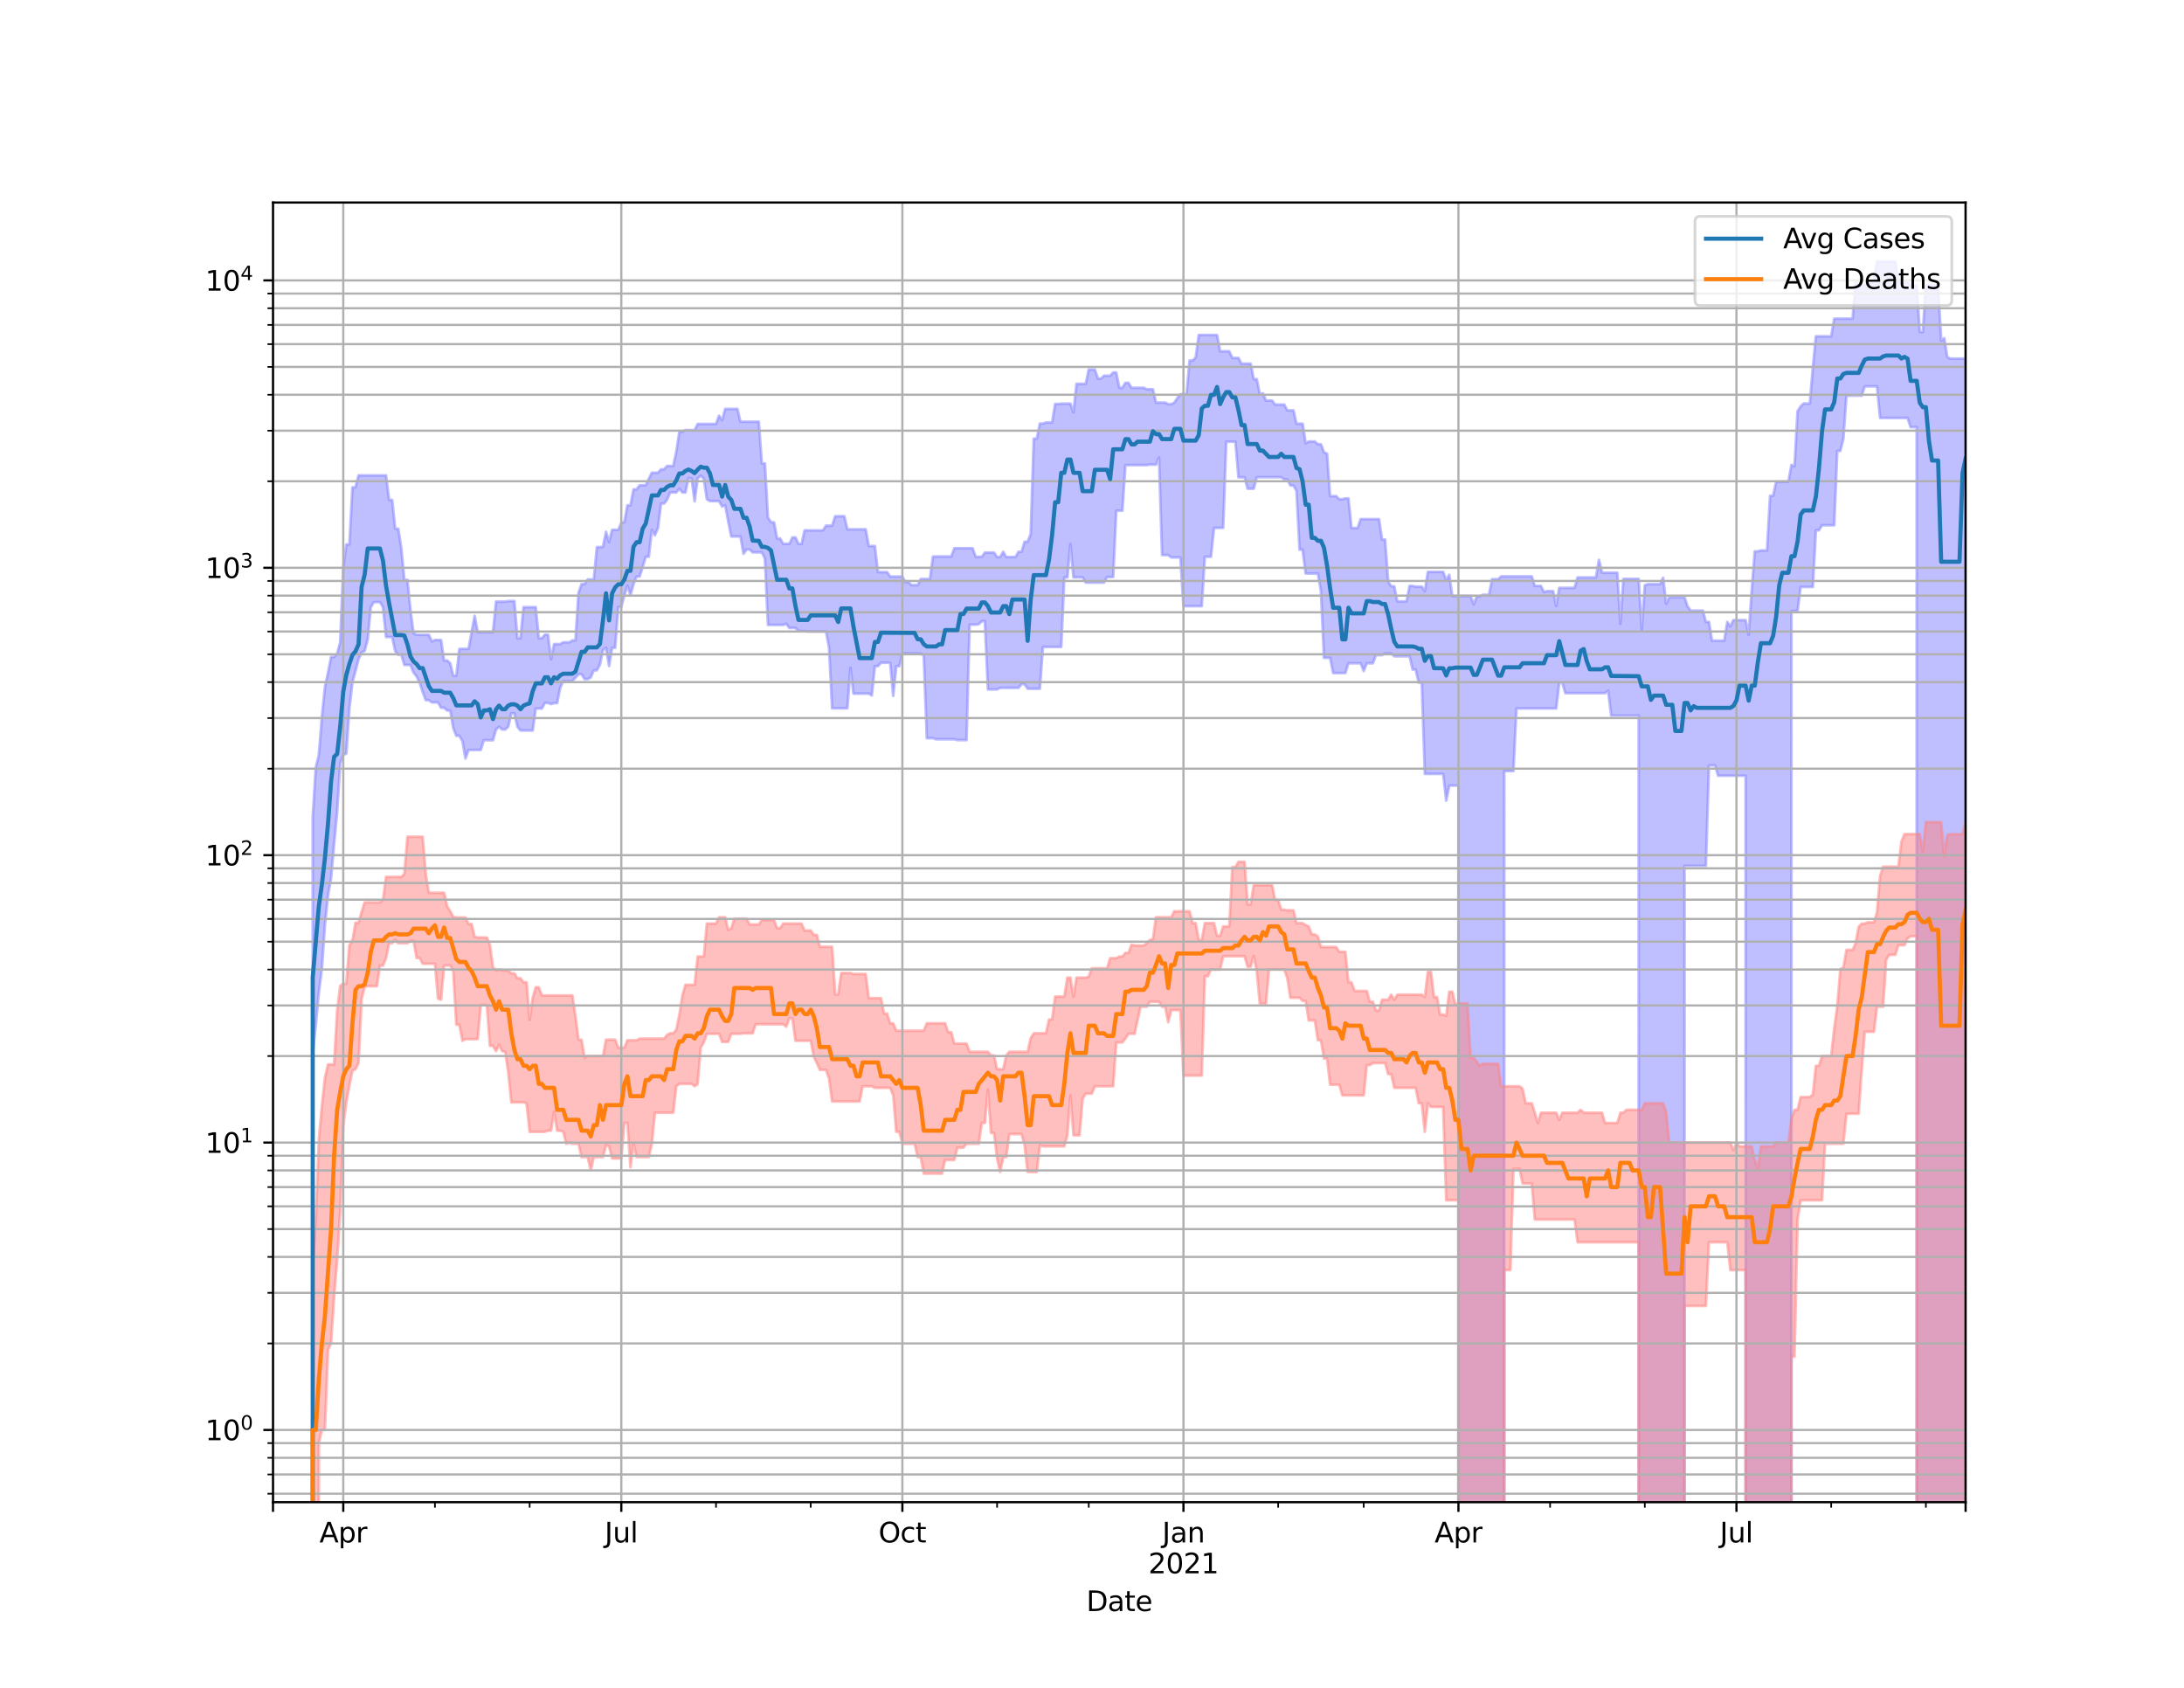 <?xml version="1.0" encoding="utf-8" standalone="no"?>
<!DOCTYPE svg PUBLIC "-//W3C//DTD SVG 1.1//EN"
  "http://www.w3.org/Graphics/SVG/1.1/DTD/svg11.dtd">
<svg height="612pt" version="1.1" viewBox="0 0 792 612" width="792pt" xmlns="http://www.w3.org/2000/svg" xmlns:xlink="http://www.w3.org/1999/xlink">
 <defs>
  <style type="text/css">*{stroke-linecap:butt;stroke-linejoin:round;}</style>
 </defs>
 <g id="figure_1">
  <g id="patch_1">
   <path d="M 0 612 
L 792 612 
L 792 0 
L 0 0 
z
" style="fill:#ffffff;"/>
  </g>
  <g id="axes_1">
   <g id="patch_2">
    <path d="M 99 544.68 
L 712.8 544.68 
L 712.8 73.44 
L 99 73.44 
z
" style="fill:#ffffff;"/>
   </g>
   <g id="PolyCollection_1">
    <path clip-path="url(#p68e2955192)" d="M 99 104724.415 
L 99 104724.415 
L 100.108 104724.415 
L 101.216 104724.415 
L 102.324 104724.415 
L 103.432 104724.415 
L 104.54 104724.415 
L 105.648 104724.415 
L 106.756 104724.415 
L 107.864 104724.415 
L 108.971 104724.415 
L 110.079 104724.415 
L 111.187 104724.415 
L 112.295 104724.415 
L 113.403 296.465 
L 114.511 278.328 
L 115.619 273.785 
L 116.727 260.015 
L 117.835 249.024 
L 118.943 243.985 
L 120.051 238.222 
L 121.159 238.222 
L 122.267 237.017 
L 123.375 232.823 
L 124.483 205.802 
L 125.591 197.427 
L 126.699 197.427 
L 127.806 176.717 
L 128.914 176.717 
L 130.022 172.37 
L 131.13 172.37 
L 132.238 172.37 
L 133.346 172.37 
L 134.454 172.37 
L 135.562 172.37 
L 136.67 172.37 
L 137.778 172.37 
L 138.886 172.37 
L 139.994 172.37 
L 141.102 181.273 
L 142.21 181.273 
L 143.318 191.7 
L 144.426 191.7 
L 145.534 198.842 
L 146.642 210.277 
L 147.749 210.277 
L 148.857 221.297 
L 149.965 229.577 
L 151.073 230.176 
L 152.181 230.176 
L 153.289 230.176 
L 154.397 230.176 
L 155.505 230.176 
L 156.613 232.561 
L 157.721 232.05 
L 158.829 232.05 
L 159.937 232.05 
L 161.045 239.507 
L 162.153 239.507 
L 163.261 240.488 
L 164.369 245.005 
L 165.477 245.005 
L 166.584 235.286 
L 167.692 235.286 
L 168.8 235.286 
L 169.908 235.286 
L 171.016 229.219 
L 172.124 223.288 
L 173.232 229.219 
L 174.34 229.219 
L 175.448 229.219 
L 176.556 229.219 
L 177.664 229.219 
L 178.772 229.219 
L 179.88 218.145 
L 180.988 218.145 
L 182.096 218.145 
L 183.204 218.145 
L 184.312 217.95 
L 185.419 217.95 
L 186.527 217.95 
L 187.635 231.417 
L 188.743 231.417 
L 189.851 220.154 
L 190.959 220.154 
L 192.067 220.154 
L 193.175 220.154 
L 194.283 220.154 
L 195.391 231.417 
L 196.499 231.417 
L 197.607 230.122 
L 198.715 230.122 
L 199.823 239.043 
L 200.931 233.551 
L 202.039 233.551 
L 203.147 233.551 
L 204.255 232.905 
L 205.362 232.905 
L 206.47 232.905 
L 207.578 232.195 
L 208.686 232.195 
L 209.794 214.955 
L 210.902 211.783 
L 212.01 211.783 
L 213.118 210.112 
L 214.226 210.112 
L 215.334 210.112 
L 216.442 198.383 
L 217.55 198.383 
L 218.658 198.269 
L 219.766 192.825 
L 220.874 196.535 
L 221.982 192.112 
L 223.09 192.112 
L 224.197 192.112 
L 225.305 189.57 
L 226.413 189.315 
L 227.521 183.219 
L 228.629 183.219 
L 229.737 177.443 
L 230.845 177.443 
L 231.953 175.96 
L 233.061 175.96 
L 234.169 175.96 
L 235.277 173.626 
L 236.385 171.405 
L 237.493 171.405 
L 238.601 171.405 
L 239.709 170.179 
L 240.817 170.179 
L 241.925 168.964 
L 243.032 168.964 
L 244.14 168.964 
L 245.248 163.806 
L 246.356 156.552 
L 247.464 156.552 
L 248.572 155.958 
L 249.68 155.958 
L 250.788 155.958 
L 251.896 155.958 
L 253.004 153.732 
L 254.112 153.732 
L 255.22 153.732 
L 256.328 153.732 
L 257.436 153.732 
L 258.544 153.732 
L 259.652 153.732 
L 260.76 150.722 
L 261.868 152.41 
L 262.975 148.275 
L 264.083 148.275 
L 265.191 148.275 
L 266.299 148.275 
L 267.407 148.275 
L 268.515 152.913 
L 269.623 152.913 
L 270.731 152.913 
L 271.839 152.913 
L 272.947 152.913 
L 274.055 152.913 
L 275.163 152.913 
L 276.271 168.04 
L 277.379 168.04 
L 278.487 187.651 
L 279.595 189.343 
L 280.703 189.391 
L 281.81 195.279 
L 282.918 195.279 
L 284.026 197.199 
L 285.134 197.199 
L 286.242 197.199 
L 287.35 194.861 
L 288.458 194.861 
L 289.566 197.232 
L 290.674 197.232 
L 291.782 192.303 
L 292.89 192.303 
L 293.998 192.303 
L 295.106 192.303 
L 296.214 192.303 
L 297.322 192.303 
L 298.43 192.303 
L 299.538 190.605 
L 300.645 190.605 
L 301.753 190.605 
L 302.861 187.188 
L 303.969 187.188 
L 305.077 187.188 
L 306.185 187.188 
L 307.293 191.932 
L 308.401 191.932 
L 309.509 191.932 
L 310.617 191.932 
L 311.725 191.932 
L 312.833 191.932 
L 313.941 191.932 
L 315.049 197.986 
L 316.157 197.986 
L 317.265 197.986 
L 318.373 207.435 
L 319.481 207.435 
L 320.588 207.435 
L 321.696 207.435 
L 322.804 209.056 
L 323.912 209.056 
L 325.02 209.056 
L 326.128 209.056 
L 327.236 209.056 
L 328.344 211.087 
L 329.452 211.087 
L 330.56 212.166 
L 331.668 212.166 
L 332.776 212.166 
L 333.884 209.944 
L 334.992 209.944 
L 336.1 209.944 
L 337.208 209.944 
L 338.316 201.783 
L 339.423 201.783 
L 340.531 201.783 
L 341.639 201.783 
L 342.747 201.783 
L 343.855 201.783 
L 344.963 201.783 
L 346.071 198.784 
L 347.179 198.784 
L 348.287 198.784 
L 349.395 198.784 
L 350.503 198.784 
L 351.611 198.784 
L 352.719 198.784 
L 353.827 201.903 
L 354.935 201.903 
L 356.043 201.903 
L 357.151 200.363 
L 358.258 200.363 
L 359.366 200.363 
L 360.474 200.363 
L 361.582 201.978 
L 362.69 201.978 
L 363.798 200.083 
L 364.906 201.978 
L 366.014 201.978 
L 367.122 201.978 
L 368.23 201.978 
L 369.338 200.083 
L 370.446 200.083 
L 371.554 196.428 
L 372.662 196.428 
L 373.77 193.626 
L 374.878 159.052 
L 375.986 159.052 
L 377.094 153.595 
L 378.201 153.595 
L 379.309 153.195 
L 380.417 153.195 
L 381.525 153.195 
L 382.633 146.477 
L 383.741 146.477 
L 384.849 146.357 
L 385.957 146.357 
L 387.065 146.357 
L 388.173 146.357 
L 389.281 149.528 
L 390.389 139.184 
L 391.497 139.184 
L 392.605 139.184 
L 393.713 139.184 
L 394.821 133.973 
L 395.929 133.973 
L 397.036 133.973 
L 398.144 137.273 
L 399.252 137.273 
L 400.36 136.238 
L 401.468 136.238 
L 402.576 136.238 
L 403.684 135.07 
L 404.792 135.07 
L 405.9 140.604 
L 407.008 140.604 
L 408.116 138.812 
L 409.224 138.812 
L 410.332 140.604 
L 411.44 140.604 
L 412.548 140.604 
L 413.656 140.604 
L 414.764 140.604 
L 415.871 141.152 
L 416.979 141.152 
L 418.087 141.152 
L 419.195 145.978 
L 420.303 145.978 
L 421.411 145.978 
L 422.519 145.978 
L 423.627 146.574 
L 424.735 146.574 
L 425.843 145.978 
L 426.951 144.34 
L 428.059 142.955 
L 429.167 142.955 
L 430.275 142.955 
L 431.383 130.727 
L 432.491 130.727 
L 433.599 129.653 
L 434.706 121.473 
L 435.814 121.473 
L 436.922 121.473 
L 438.03 121.473 
L 439.138 121.473 
L 440.246 121.473 
L 441.354 121.473 
L 442.462 127.366 
L 443.57 127.366 
L 444.678 127.366 
L 445.786 127.366 
L 446.894 129.785 
L 448.002 129.785 
L 449.11 129.785 
L 450.218 131.87 
L 451.326 131.87 
L 452.434 131.87 
L 453.542 131.87 
L 454.649 137.489 
L 455.757 137.489 
L 456.865 143.026 
L 457.973 142.628 
L 459.081 145.236 
L 460.189 145.236 
L 461.297 145.236 
L 462.405 146.697 
L 463.513 146.697 
L 464.621 146.697 
L 465.729 146.697 
L 466.837 148.794 
L 467.945 148.794 
L 469.053 148.794 
L 470.161 153.618 
L 471.269 153.618 
L 472.377 153.618 
L 473.484 160.708 
L 474.592 160.086 
L 475.7 160.086 
L 476.808 160.086 
L 477.916 161.083 
L 479.024 161.083 
L 480.132 164.012 
L 481.24 164.499 
L 482.348 179.901 
L 483.456 179.901 
L 484.564 179.901 
L 485.672 181.021 
L 486.78 181.021 
L 487.888 180.716 
L 488.996 180.716 
L 490.104 191.475 
L 491.212 191.475 
L 492.319 191.475 
L 493.427 188.23 
L 494.535 188.23 
L 495.643 188.23 
L 496.751 188.23 
L 497.859 188.23 
L 498.967 188.23 
L 500.075 188.23 
L 501.183 195.642 
L 502.291 195.642 
L 503.399 210.884 
L 504.507 212.584 
L 505.615 212.584 
L 506.723 218.074 
L 507.831 218.074 
L 508.939 218.074 
L 510.047 218.074 
L 511.155 212.463 
L 512.262 212.463 
L 513.37 212.715 
L 514.478 212.715 
L 515.586 212.715 
L 516.694 214.372 
L 517.802 207.36 
L 518.91 207.36 
L 520.018 207.36 
L 521.126 207.36 
L 522.234 207.36 
L 523.342 207.36 
L 524.45 210.347 
L 525.558 208.425 
L 526.666 216.16 
L 527.774 216.16 
L 528.882 216.16 
L 529.99 216.16 
L 531.097 216.16 
L 532.205 216.16 
L 533.313 216.16 
L 534.421 219.135 
L 535.529 216.245 
L 536.637 216.245 
L 537.745 215.668 
L 538.853 215.668 
L 539.961 215.668 
L 541.069 210.018 
L 542.177 210.018 
L 543.285 210.018 
L 544.393 209.003 
L 545.501 209.003 
L 546.609 209.003 
L 547.717 209.003 
L 548.825 209.003 
L 549.932 209.003 
L 551.04 209.003 
L 552.148 209.003 
L 553.256 209.003 
L 554.364 209.003 
L 555.472 209.003 
L 556.58 212.458 
L 557.688 212.458 
L 558.796 212.458 
L 559.904 214.662 
L 561.012 214.35 
L 562.12 214.35 
L 563.228 214.35 
L 564.336 219.697 
L 565.444 213.155 
L 566.552 213.155 
L 567.66 213.155 
L 568.768 213.155 
L 569.875 213.155 
L 570.983 213.155 
L 572.091 209.373 
L 573.199 209.373 
L 574.307 209.373 
L 575.415 209.373 
L 576.523 209.373 
L 577.631 209.373 
L 578.739 209.373 
L 579.847 202.999 
L 580.955 207.665 
L 582.063 207.665 
L 583.171 207.665 
L 584.279 207.665 
L 585.387 207.665 
L 586.495 207.665 
L 587.603 226.156 
L 588.71 209.914 
L 589.818 209.914 
L 590.926 209.914 
L 592.034 209.914 
L 593.142 209.914 
L 594.25 209.914 
L 595.358 228.497 
L 596.466 212.223 
L 597.574 211.819 
L 598.682 211.819 
L 599.79 211.819 
L 600.898 211.819 
L 602.006 211.819 
L 603.114 209.481 
L 604.222 218.924 
L 605.33 216.576 
L 606.438 216.576 
L 607.545 216.576 
L 608.653 216.576 
L 609.761 216.576 
L 610.869 216.576 
L 611.977 219.863 
L 613.085 221.406 
L 614.193 221.406 
L 615.301 221.406 
L 616.409 221.406 
L 617.517 221.406 
L 618.625 225.516 
L 619.733 225.516 
L 620.841 232.317 
L 621.949 232.317 
L 623.057 232.317 
L 624.165 232.317 
L 625.273 232.317 
L 626.381 225.516 
L 627.488 227.159 
L 628.596 224.85 
L 629.704 224.85 
L 630.812 224.85 
L 631.92 224.85 
L 633.028 224.85 
L 634.136 230.207 
L 635.244 213.943 
L 636.352 199.912 
L 637.46 199.912 
L 638.568 199.592 
L 639.676 199.592 
L 640.784 199.592 
L 641.892 179.786 
L 643 179.786 
L 644.108 174.67 
L 645.216 174.67 
L 646.323 174.67 
L 647.431 174.67 
L 648.539 174.67 
L 649.647 168.571 
L 650.755 169.056 
L 651.863 149.065 
L 652.971 147.39 
L 654.079 146.311 
L 655.187 146.311 
L 656.295 146.311 
L 657.403 133.331 
L 658.511 121.943 
L 659.619 121.943 
L 660.727 121.943 
L 661.835 121.943 
L 662.943 121.943 
L 664.051 121.943 
L 665.158 115.541 
L 666.266 115.541 
L 667.374 115.541 
L 668.482 115.541 
L 669.59 115.541 
L 670.698 115.541 
L 671.806 115.541 
L 672.914 102.486 
L 674.022 103.467 
L 675.13 103.467 
L 676.238 103.467 
L 677.346 101.487 
L 678.454 101.487 
L 679.562 101.487 
L 680.67 94.86 
L 681.778 94.86 
L 682.886 94.86 
L 683.994 94.86 
L 685.101 94.86 
L 686.209 94.86 
L 687.317 94.86 
L 688.425 102.184 
L 689.533 102.184 
L 690.641 102.184 
L 691.749 102.184 
L 692.857 103.478 
L 693.965 103.478 
L 695.073 103.478 
L 696.181 120.369 
L 697.289 120.369 
L 698.397 103.478 
L 699.505 103.478 
L 700.613 103.478 
L 701.721 103.478 
L 702.829 103.478 
L 703.936 123.503 
L 705.044 122.629 
L 706.152 129.456 
L 707.26 130.032 
L 708.368 130.032 
L 709.476 130.032 
L 710.584 130.032 
L 711.692 130.032 
L 712.8 130.032 
L 712.8 104724.415 
L 712.8 104724.415 
L 711.692 104724.415 
L 710.584 104724.415 
L 709.476 104724.415 
L 708.368 104724.415 
L 707.26 104724.415 
L 706.152 104724.415 
L 705.044 104724.415 
L 703.936 104724.415 
L 702.829 104724.415 
L 701.721 104724.415 
L 700.613 104724.415 
L 699.505 104724.415 
L 698.397 104724.415 
L 697.289 104724.415 
L 696.181 104724.415 
L 695.073 154.888 
L 693.965 154.888 
L 692.857 154.888 
L 691.749 151.542 
L 690.641 151.542 
L 689.533 151.542 
L 688.425 151.542 
L 687.317 151.542 
L 686.209 151.542 
L 685.101 151.542 
L 683.994 151.542 
L 682.886 151.542 
L 681.778 151.542 
L 680.67 140.098 
L 679.562 140.098 
L 678.454 140.098 
L 677.346 140.098 
L 676.238 140.098 
L 675.13 143.447 
L 674.022 143.447 
L 672.914 143.447 
L 671.806 143.447 
L 670.698 143.447 
L 669.59 143.447 
L 668.482 159.047 
L 667.374 163.499 
L 666.266 163.499 
L 665.158 190.46 
L 664.051 190.46 
L 662.943 190.46 
L 661.835 190.46 
L 660.727 190.46 
L 659.619 192.292 
L 658.511 192.292 
L 657.403 212.821 
L 656.295 212.821 
L 655.187 212.821 
L 654.079 212.821 
L 652.971 212.821 
L 651.863 221.54 
L 650.755 221.54 
L 649.647 221.54 
L 648.539 104724.415 
L 647.431 104724.415 
L 646.323 104724.415 
L 645.216 104724.415 
L 644.108 104724.415 
L 643 104724.415 
L 641.892 104724.415 
L 640.784 104724.415 
L 639.676 104724.415 
L 638.568 104724.415 
L 637.46 104724.415 
L 636.352 104724.415 
L 635.244 104724.415 
L 634.136 104724.415 
L 633.028 281.271 
L 631.92 281.271 
L 630.812 281.271 
L 629.704 281.271 
L 628.596 281.271 
L 627.488 281.271 
L 626.381 281.271 
L 625.273 281.271 
L 624.165 281.271 
L 623.057 281.271 
L 621.949 277.549 
L 620.841 277.549 
L 619.733 277.549 
L 618.625 313.952 
L 617.517 313.952 
L 616.409 313.952 
L 615.301 313.952 
L 614.193 313.952 
L 613.085 313.952 
L 611.977 313.952 
L 610.869 313.952 
L 609.761 104724.415 
L 608.653 104724.415 
L 607.545 104724.415 
L 606.438 104724.415 
L 605.33 104724.415 
L 604.222 104724.415 
L 603.114 104724.415 
L 602.006 104724.415 
L 600.898 104724.415 
L 599.79 104724.415 
L 598.682 104724.415 
L 597.574 104724.415 
L 596.466 104724.415 
L 595.358 104724.415 
L 594.25 259.465 
L 593.142 259.465 
L 592.034 259.465 
L 590.926 259.465 
L 589.818 259.465 
L 588.71 259.465 
L 587.603 259.465 
L 586.495 259.465 
L 585.387 259.465 
L 584.279 259.465 
L 583.171 250.444 
L 582.063 251.325 
L 580.955 251.325 
L 579.847 251.325 
L 578.739 251.325 
L 577.631 251.325 
L 576.523 251.325 
L 575.415 251.325 
L 574.307 251.325 
L 573.199 251.325 
L 572.091 251.325 
L 570.983 251.325 
L 569.875 251.325 
L 568.768 251.325 
L 567.66 251.325 
L 566.552 247.591 
L 565.444 247.591 
L 564.336 256.878 
L 563.228 256.878 
L 562.12 256.878 
L 561.012 256.878 
L 559.904 256.878 
L 558.796 256.878 
L 557.688 256.878 
L 556.58 256.878 
L 555.472 256.878 
L 554.364 256.878 
L 553.256 256.878 
L 552.148 256.878 
L 551.04 256.878 
L 549.932 256.878 
L 548.825 279.579 
L 547.717 279.579 
L 546.609 279.579 
L 545.501 279.579 
L 544.393 104724.415 
L 543.285 104724.415 
L 542.177 104724.415 
L 541.069 104724.415 
L 539.961 104724.415 
L 538.853 104724.415 
L 537.745 104724.415 
L 536.637 104724.415 
L 535.529 104724.415 
L 534.421 104724.415 
L 533.313 104724.415 
L 532.205 104724.415 
L 531.097 104724.415 
L 529.99 104724.415 
L 528.882 284.858 
L 527.774 284.858 
L 526.666 284.858 
L 525.558 284.858 
L 524.45 290.305 
L 523.342 280.605 
L 522.234 280.605 
L 521.126 280.605 
L 520.018 280.605 
L 518.91 280.605 
L 517.802 280.605 
L 516.694 280.605 
L 515.586 247.534 
L 514.478 247.534 
L 513.37 242.762 
L 512.262 242.762 
L 511.155 237.964 
L 510.047 237.964 
L 508.939 237.964 
L 507.831 237.964 
L 506.723 237.964 
L 505.615 237.964 
L 504.507 236.918 
L 503.399 236.918 
L 502.291 236.918 
L 501.183 237.534 
L 500.075 237.534 
L 498.967 237.534 
L 497.859 240.498 
L 496.751 240.498 
L 495.643 240.498 
L 494.535 243.307 
L 493.427 240.498 
L 492.319 240.498 
L 491.212 240.498 
L 490.104 240.498 
L 488.996 240.498 
L 487.888 244.048 
L 486.78 244.048 
L 485.672 244.048 
L 484.564 244.048 
L 483.456 244.048 
L 482.348 238.528 
L 481.24 238.528 
L 480.132 238.528 
L 479.024 214.323 
L 477.916 207.953 
L 476.808 207.953 
L 475.7 207.953 
L 474.592 207.953 
L 473.484 207.953 
L 472.377 199.321 
L 471.269 199.321 
L 470.161 177.974 
L 469.053 176.038 
L 467.945 176.038 
L 466.837 173.818 
L 465.729 173.818 
L 464.621 173.042 
L 463.513 173.042 
L 462.405 173.042 
L 461.297 173.042 
L 460.189 173.042 
L 459.081 173.042 
L 457.973 173.042 
L 456.865 173.042 
L 455.757 173.042 
L 454.649 177.214 
L 453.542 177.214 
L 452.434 177.214 
L 451.326 173.064 
L 450.218 173.064 
L 449.11 173.064 
L 448.002 160.144 
L 446.894 160.144 
L 445.786 160.144 
L 444.678 160.144 
L 443.57 191.403 
L 442.462 191.403 
L 441.354 191.403 
L 440.246 191.403 
L 439.138 201.874 
L 438.03 201.874 
L 436.922 201.874 
L 435.814 219.789 
L 434.706 219.789 
L 433.599 219.789 
L 432.491 219.789 
L 431.383 219.789 
L 430.275 219.789 
L 429.167 219.789 
L 428.059 202.136 
L 426.951 202.136 
L 425.843 202.136 
L 424.735 202.136 
L 423.627 201.257 
L 422.519 201.257 
L 421.411 201.257 
L 420.303 165.876 
L 419.195 168.474 
L 418.087 168.474 
L 416.979 168.474 
L 415.871 168.645 
L 414.764 168.645 
L 413.656 168.645 
L 412.548 168.645 
L 411.44 168.645 
L 410.332 168.645 
L 409.224 168.645 
L 408.116 168.678 
L 407.008 185.173 
L 405.9 185.173 
L 404.792 185.173 
L 403.684 209.226 
L 402.576 209.226 
L 401.468 209.226 
L 400.36 211.245 
L 399.252 211.245 
L 398.144 211.245 
L 397.036 211.245 
L 395.929 211.245 
L 394.821 211.245 
L 393.713 211.245 
L 392.605 209.363 
L 391.497 209.363 
L 390.389 209.363 
L 389.281 209.363 
L 388.173 197.311 
L 387.065 209.363 
L 385.957 209.363 
L 384.849 234.563 
L 383.741 234.563 
L 382.633 234.563 
L 381.525 234.563 
L 380.417 234.563 
L 379.309 234.563 
L 378.201 234.563 
L 377.094 249.735 
L 375.986 249.735 
L 374.878 249.735 
L 373.77 249.735 
L 372.662 249.735 
L 371.554 248.06 
L 370.446 248.06 
L 369.338 249.414 
L 368.23 249.414 
L 367.122 249.414 
L 366.014 249.414 
L 364.906 249.414 
L 363.798 249.414 
L 362.69 249.414 
L 361.582 249.986 
L 360.474 249.986 
L 359.366 249.986 
L 358.258 249.986 
L 357.151 225.244 
L 356.043 225.244 
L 354.935 226.319 
L 353.827 226.505 
L 352.719 226.505 
L 351.611 226.505 
L 350.503 268.36 
L 349.395 268.36 
L 348.287 268.36 
L 347.179 268.36 
L 346.071 268.055 
L 344.963 268.055 
L 343.855 268.055 
L 342.747 268.055 
L 341.639 268.055 
L 340.531 268.055 
L 339.423 268.055 
L 338.316 267.663 
L 337.208 267.663 
L 336.1 267.663 
L 334.992 237.643 
L 333.884 236.99 
L 332.776 236.99 
L 331.668 236.909 
L 330.56 236.883 
L 329.452 236.883 
L 328.344 236.883 
L 327.236 236.883 
L 326.128 241.561 
L 325.02 241.561 
L 323.912 252.337 
L 322.804 240.304 
L 321.696 240.304 
L 320.588 240.304 
L 319.481 240.304 
L 318.373 241.541 
L 317.265 241.541 
L 316.157 252.173 
L 315.049 251.511 
L 313.941 251.511 
L 312.833 251.511 
L 311.725 251.511 
L 310.617 251.511 
L 309.509 251.511 
L 308.401 242.162 
L 307.293 256.836 
L 306.185 256.836 
L 305.077 256.836 
L 303.969 256.836 
L 302.861 256.836 
L 301.753 256.836 
L 300.645 234.812 
L 299.538 228.962 
L 298.43 228.962 
L 297.322 228.962 
L 296.214 228.962 
L 295.106 228.962 
L 293.998 228.962 
L 292.89 228.962 
L 291.782 228.834 
L 290.674 228.834 
L 289.566 228.834 
L 288.458 227.698 
L 287.35 227.698 
L 286.242 227.698 
L 285.134 226.192 
L 284.026 226.59 
L 282.918 226.59 
L 281.81 226.59 
L 280.703 226.59 
L 279.595 226.59 
L 278.487 226.59 
L 277.379 202.467 
L 276.271 200.287 
L 275.163 200.287 
L 274.055 200.287 
L 272.947 200.287 
L 271.839 199.255 
L 270.731 199.255 
L 269.623 200.794 
L 268.515 194.533 
L 267.407 194.533 
L 266.299 194.533 
L 265.191 194.533 
L 264.083 189.074 
L 262.975 183.23 
L 261.868 183.652 
L 260.76 181.692 
L 259.652 181.692 
L 258.544 181.692 
L 257.436 181.692 
L 256.328 181.005 
L 255.22 173.505 
L 254.112 172.506 
L 253.004 173.474 
L 251.896 181.764 
L 250.788 173.474 
L 249.68 173.334 
L 248.572 178.545 
L 247.464 178.545 
L 246.356 177.221 
L 245.248 178.545 
L 244.14 178.545 
L 243.032 178.545 
L 241.925 181.181 
L 240.817 182.59 
L 239.709 182.59 
L 238.601 191.409 
L 237.493 194.098 
L 236.385 192.132 
L 235.277 201.879 
L 234.169 201.879 
L 233.061 205.585 
L 231.953 209.042 
L 230.845 209.042 
L 229.737 211.773 
L 228.629 215.848 
L 227.521 212.333 
L 226.413 215.848 
L 225.305 220.104 
L 224.197 220.104 
L 223.09 234.88 
L 221.982 234.88 
L 220.874 241.501 
L 219.766 234.88 
L 218.658 235.739 
L 217.55 241.017 
L 216.442 243.07 
L 215.334 243.07 
L 214.226 245.621 
L 213.118 246.246 
L 212.01 246.246 
L 210.902 244.481 
L 209.794 244.481 
L 208.686 245.687 
L 207.578 246.981 
L 206.47 246.981 
L 205.362 246.981 
L 204.255 246.981 
L 203.147 249.402 
L 202.039 254.95 
L 200.931 254.95 
L 199.823 255.313 
L 198.715 254.87 
L 197.607 254.87 
L 196.499 256.92 
L 195.391 256.92 
L 194.283 256.92 
L 193.175 264.879 
L 192.067 264.879 
L 190.959 264.879 
L 189.851 264.879 
L 188.743 264.879 
L 187.635 263.516 
L 186.527 258.659 
L 185.419 258.659 
L 184.312 263.516 
L 183.204 264.513 
L 182.096 264.513 
L 180.988 263.516 
L 179.88 264.513 
L 178.772 268.396 
L 177.664 268.396 
L 176.556 268.396 
L 175.448 268.396 
L 174.34 271.935 
L 173.232 271.935 
L 172.124 271.935 
L 171.016 271.935 
L 169.908 271.935 
L 168.8 275.019 
L 167.692 268.703 
L 166.584 266.802 
L 165.477 266.802 
L 164.369 263.938 
L 163.261 257.639 
L 162.153 257.639 
L 161.045 256.627 
L 159.937 256.627 
L 158.829 254.697 
L 157.721 254.697 
L 156.613 254.697 
L 155.505 253.866 
L 154.397 253.866 
L 153.289 250.919 
L 152.181 247.557 
L 151.073 245.242 
L 149.965 243.88 
L 148.857 241.105 
L 147.749 241.105 
L 146.642 241.105 
L 145.534 237.425 
L 144.426 237.425 
L 143.318 236.099 
L 142.21 230.973 
L 141.102 230.973 
L 139.994 230.973 
L 138.886 220.148 
L 137.778 218.324 
L 136.67 218.324 
L 135.562 218.324 
L 134.454 220.222 
L 133.346 231.832 
L 132.238 236.029 
L 131.13 236.569 
L 130.022 239.034 
L 128.914 243.276 
L 127.806 247.364 
L 126.699 256.864 
L 125.591 273.22 
L 124.483 273.744 
L 123.375 276.74 
L 122.267 294.306 
L 121.159 306.097 
L 120.051 318.512 
L 118.943 324.634 
L 117.835 335.361 
L 116.727 351.21 
L 115.619 359.98 
L 114.511 371.745 
L 113.403 381.799 
L 112.295 104724.415 
L 111.187 104724.415 
L 110.079 104724.415 
L 108.971 104724.415 
L 107.864 104724.415 
L 106.756 104724.415 
L 105.648 104724.415 
L 104.54 104724.415 
L 103.432 104724.415 
L 102.324 104724.415 
L 101.216 104724.415 
L 100.108 104724.415 
L 99 104724.415 
z
" style="fill:#8080ff;fill-opacity:0.5;stroke:#8080ff;stroke-opacity:0.5;"/>
   </g>
   <g id="PolyCollection_2">
    <path clip-path="url(#p68e2955192)" d="M 99 104724.415 
L 99 104724.415 
L 100.108 104724.415 
L 101.216 104724.415 
L 102.324 104724.415 
L 103.432 104724.415 
L 104.54 104724.415 
L 105.648 104724.415 
L 106.756 104724.415 
L 107.864 104724.415 
L 108.971 104724.415 
L 110.079 104724.415 
L 111.187 104724.415 
L 112.295 104724.415 
L 113.403 459.282 
L 114.511 442.172 
L 115.619 413.39 
L 116.727 401.041 
L 117.835 390.807 
L 118.943 385.958 
L 120.051 385.958 
L 121.159 385.958 
L 122.267 366.414 
L 123.375 357.462 
L 124.483 356.695 
L 125.591 356.695 
L 126.699 342.734 
L 127.806 341.088 
L 128.914 334.576 
L 130.022 334.576 
L 131.13 330.632 
L 132.238 327.202 
L 133.346 327.202 
L 134.454 327.202 
L 135.562 327.202 
L 136.67 327.202 
L 137.778 327.202 
L 138.886 326.222 
L 139.994 317.97 
L 141.102 317.97 
L 142.21 317.97 
L 143.318 317.97 
L 144.426 317.97 
L 145.534 317.97 
L 146.642 316.853 
L 147.749 303.402 
L 148.857 303.402 
L 149.965 303.402 
L 151.073 303.402 
L 152.181 303.402 
L 153.289 303.402 
L 154.397 316.853 
L 155.505 323.707 
L 156.613 323.707 
L 157.721 323.707 
L 158.829 323.707 
L 159.937 323.707 
L 161.045 323.707 
L 162.153 328.611 
L 163.261 330.419 
L 164.369 332.45 
L 165.477 332.673 
L 166.584 332.673 
L 167.692 332.673 
L 168.8 332.673 
L 169.908 335.045 
L 171.016 335.045 
L 172.124 339.674 
L 173.232 339.936 
L 174.34 339.936 
L 175.448 339.936 
L 176.556 339.936 
L 177.664 342.641 
L 178.772 350.763 
L 179.88 351.888 
L 180.988 351.548 
L 182.096 351.888 
L 183.204 351.888 
L 184.312 351.888 
L 185.419 352.926 
L 186.527 352.926 
L 187.635 354.71 
L 188.743 354.71 
L 189.851 356.19 
L 190.959 356.19 
L 192.067 369.841 
L 193.175 361.788 
L 194.283 357.98 
L 195.391 357.98 
L 196.499 360.945 
L 197.607 360.945 
L 198.715 360.945 
L 199.823 360.945 
L 200.931 360.945 
L 202.039 360.945 
L 203.147 360.945 
L 204.255 360.945 
L 205.362 360.945 
L 206.47 360.945 
L 207.578 360.945 
L 208.686 368.505 
L 209.794 376.987 
L 210.902 376.987 
L 212.01 383.601 
L 213.118 382.917 
L 214.226 382.917 
L 215.334 382.917 
L 216.442 382.917 
L 217.55 382.917 
L 218.658 382.917 
L 219.766 376.987 
L 220.874 376.987 
L 221.982 376.987 
L 223.09 376.987 
L 224.197 379.855 
L 225.305 379.855 
L 226.413 379.855 
L 227.521 377.186 
L 228.629 377.186 
L 229.737 377.186 
L 230.845 377.186 
L 231.953 376.592 
L 233.061 376.592 
L 234.169 376.592 
L 235.277 376.592 
L 236.385 376.592 
L 237.493 376.592 
L 238.601 376.592 
L 239.709 376.592 
L 240.817 376.592 
L 241.925 375.235 
L 243.032 374.666 
L 244.14 374.666 
L 245.248 373.365 
L 246.356 368.014 
L 247.464 360.945 
L 248.572 357.076 
L 249.68 357.076 
L 250.788 357.076 
L 251.896 357.076 
L 253.004 346.825 
L 254.112 346.825 
L 255.22 346.825 
L 256.328 334.888 
L 257.436 334.888 
L 258.544 334.888 
L 259.652 334.888 
L 260.76 332.598 
L 261.868 332.598 
L 262.975 332.598 
L 264.083 337.136 
L 265.191 336.645 
L 266.299 333.123 
L 267.407 333.123 
L 268.515 333.123 
L 269.623 333.123 
L 270.731 333.123 
L 271.839 335.203 
L 272.947 335.203 
L 274.055 335.203 
L 275.163 335.203 
L 276.271 333.577 
L 277.379 333.577 
L 278.487 333.577 
L 279.595 333.577 
L 280.703 333.577 
L 281.81 336.563 
L 282.918 336.563 
L 284.026 334.888 
L 285.134 334.888 
L 286.242 334.888 
L 287.35 334.888 
L 288.458 334.888 
L 289.566 334.888 
L 290.674 334.888 
L 291.782 337.383 
L 292.89 337.383 
L 293.998 337.383 
L 295.106 338.983 
L 296.214 338.983 
L 297.322 343.297 
L 298.43 343.297 
L 299.538 343.297 
L 300.645 343.297 
L 301.753 343.297 
L 302.861 360.529 
L 303.969 360.529 
L 305.077 352.81 
L 306.185 352.81 
L 307.293 352.81 
L 308.401 352.81 
L 309.509 353.16 
L 310.617 353.16 
L 311.725 353.16 
L 312.833 353.16 
L 313.941 353.16 
L 315.049 361.93 
L 316.157 361.93 
L 317.265 361.93 
L 318.373 361.93 
L 319.481 361.93 
L 320.588 367.528 
L 321.696 367.528 
L 322.804 371.043 
L 323.912 371.043 
L 325.02 373.732 
L 326.128 373.732 
L 327.236 373.732 
L 328.344 373.732 
L 329.452 373.732 
L 330.56 373.732 
L 331.668 373.732 
L 332.776 373.732 
L 333.884 373.732 
L 334.992 373.732 
L 336.1 371.043 
L 337.208 371.043 
L 338.316 371.043 
L 339.423 371.043 
L 340.531 371.043 
L 341.639 371.043 
L 342.747 371.043 
L 343.855 374.29 
L 344.963 374.29 
L 346.071 378.398 
L 347.179 378.398 
L 348.287 378.398 
L 349.395 378.398 
L 350.503 378.398 
L 351.611 381.36 
L 352.719 381.36 
L 353.827 381.36 
L 354.935 381.36 
L 356.043 381.36 
L 357.151 381.36 
L 358.258 381.36 
L 359.366 382.691 
L 360.474 382.691 
L 361.582 387.685 
L 362.69 387.685 
L 363.798 387.685 
L 364.906 382.691 
L 366.014 381.36 
L 367.122 381.36 
L 368.23 381.36 
L 369.338 381.36 
L 370.446 381.36 
L 371.554 381.36 
L 372.662 381.36 
L 373.77 376.395 
L 374.878 374.666 
L 375.986 374.666 
L 377.094 374.666 
L 378.201 374.666 
L 379.309 374.666 
L 380.417 369.672 
L 381.525 369.672 
L 382.633 361.364 
L 383.741 361.364 
L 384.849 361.364 
L 385.957 361.364 
L 387.065 354.468 
L 388.173 354.468 
L 389.281 361.364 
L 390.389 354.468 
L 391.497 354.468 
L 392.605 354.468 
L 393.713 354.468 
L 394.821 354.108 
L 395.929 351.097 
L 397.036 351.097 
L 398.144 351.097 
L 399.252 351.097 
L 400.36 351.097 
L 401.468 351.097 
L 402.576 347.44 
L 403.684 347.44 
L 404.792 347.44 
L 405.9 346.825 
L 407.008 346.825 
L 408.116 345.519 
L 409.224 345.519 
L 410.332 342.548 
L 411.44 342.828 
L 412.548 342.828 
L 413.656 342.828 
L 414.764 342.828 
L 415.871 341.995 
L 416.979 340.82 
L 418.087 340.553 
L 419.195 332.598 
L 420.303 332.598 
L 421.411 332.598 
L 422.519 332.598 
L 423.627 332.598 
L 424.735 332.598 
L 425.843 330.419 
L 426.951 330.419 
L 428.059 330.419 
L 429.167 330.419 
L 430.275 330.419 
L 431.383 330.419 
L 432.491 334.732 
L 433.599 334.732 
L 434.706 340.82 
L 435.814 340.82 
L 436.922 334.732 
L 438.03 334.732 
L 439.138 334.732 
L 440.246 334.732 
L 441.354 339.327 
L 442.462 339.327 
L 443.57 335.918 
L 444.678 335.918 
L 445.786 335.918 
L 446.894 314.398 
L 448.002 314.398 
L 449.11 312.497 
L 450.218 312.497 
L 451.326 312.497 
L 452.434 327.935 
L 453.542 327.935 
L 454.649 320.92 
L 455.757 320.92 
L 456.865 320.92 
L 457.973 320.92 
L 459.081 320.92 
L 460.189 320.92 
L 461.297 320.92 
L 462.405 326.351 
L 463.513 326.351 
L 464.621 329.855 
L 465.729 329.855 
L 466.837 330.066 
L 467.945 330.066 
L 469.053 330.066 
L 470.161 334.732 
L 471.269 334.732 
L 472.377 334.732 
L 473.484 335.44 
L 474.592 335.918 
L 475.7 338.812 
L 476.808 338.812 
L 477.916 339.587 
L 479.024 343.391 
L 480.132 343.391 
L 481.24 343.391 
L 482.348 343.391 
L 483.456 343.391 
L 484.564 343.391 
L 485.672 345.124 
L 486.78 345.124 
L 487.888 345.124 
L 488.996 356.19 
L 490.104 356.19 
L 491.212 359.304 
L 492.319 359.304 
L 493.427 359.304 
L 494.535 359.304 
L 495.643 359.304 
L 496.751 363.229 
L 497.859 363.229 
L 498.967 366.414 
L 500.075 366.414 
L 501.183 362.503 
L 502.291 362.503 
L 503.399 362.503 
L 504.507 360.667 
L 505.615 362.503 
L 506.723 360.667 
L 507.831 360.667 
L 508.939 360.667 
L 510.047 360.667 
L 511.155 360.667 
L 512.262 360.667 
L 513.37 360.667 
L 514.478 360.667 
L 515.586 360.667 
L 516.694 361.505 
L 517.802 352.347 
L 518.91 352.347 
L 520.018 361.505 
L 521.126 361.505 
L 522.234 367.851 
L 523.342 367.851 
L 524.45 368.341 
L 525.558 359.573 
L 526.666 359.573 
L 527.774 364.266 
L 528.882 363.819 
L 529.99 363.819 
L 531.097 363.819 
L 532.205 363.819 
L 533.313 383.601 
L 534.421 383.601 
L 535.529 385.001 
L 536.637 386.445 
L 537.745 385.717 
L 538.853 385.717 
L 539.961 385.717 
L 541.069 385.717 
L 542.177 385.717 
L 543.285 385.717 
L 544.393 393.872 
L 545.501 393.872 
L 546.609 393.872 
L 547.717 393.872 
L 548.825 393.872 
L 549.932 393.872 
L 551.04 393.872 
L 552.148 394.745 
L 553.256 400.039 
L 554.364 400.039 
L 555.472 400.039 
L 556.58 403.469 
L 557.688 407.181 
L 558.796 403.469 
L 559.904 403.469 
L 561.012 403.469 
L 562.12 403.469 
L 563.228 403.469 
L 564.336 403.469 
L 565.444 406.035 
L 566.552 403.469 
L 567.66 403.469 
L 568.768 403.469 
L 569.875 403.469 
L 570.983 403.469 
L 572.091 403.469 
L 573.199 402.412 
L 574.307 403.469 
L 575.415 403.469 
L 576.523 403.469 
L 577.631 403.469 
L 578.739 403.469 
L 579.847 403.469 
L 580.955 403.469 
L 582.063 407.181 
L 583.171 407.181 
L 584.279 407.181 
L 585.387 407.181 
L 586.495 407.181 
L 587.603 403.469 
L 588.71 403.469 
L 589.818 402.412 
L 590.926 402.412 
L 592.034 402.412 
L 593.142 402.412 
L 594.25 402.412 
L 595.358 402.412 
L 596.466 400.039 
L 597.574 400.039 
L 598.682 400.039 
L 599.79 400.039 
L 600.898 400.039 
L 602.006 400.039 
L 603.114 400.039 
L 604.222 403.114 
L 605.33 414.286 
L 606.438 414.286 
L 607.545 414.286 
L 608.653 414.286 
L 609.761 414.286 
L 610.869 414.286 
L 611.977 414.286 
L 613.085 414.286 
L 614.193 414.286 
L 615.301 414.286 
L 616.409 414.286 
L 617.517 414.286 
L 618.625 414.286 
L 619.733 414.286 
L 620.841 414.286 
L 621.949 414.286 
L 623.057 414.286 
L 624.165 414.286 
L 625.273 414.286 
L 626.381 414.286 
L 627.488 414.286 
L 628.596 417.086 
L 629.704 414.286 
L 630.812 415.664 
L 631.92 415.664 
L 633.028 415.664 
L 634.136 415.664 
L 635.244 415.664 
L 636.352 420.588 
L 637.46 423.822 
L 638.568 415.664 
L 639.676 415.664 
L 640.784 415.664 
L 641.892 415.664 
L 643 415.664 
L 644.108 414.286 
L 645.216 414.286 
L 646.323 414.286 
L 647.431 414.286 
L 648.539 414.286 
L 649.647 405.659 
L 650.755 402.412 
L 651.863 402.412 
L 652.971 397.784 
L 654.079 397.784 
L 655.187 397.784 
L 656.295 397.784 
L 657.403 396.85 
L 658.511 386.445 
L 659.619 386.445 
L 660.727 382.917 
L 661.835 382.917 
L 662.943 382.917 
L 664.051 382.917 
L 665.158 373 
L 666.266 364.87 
L 667.374 351.435 
L 668.482 350.763 
L 669.59 344.442 
L 670.698 344.442 
L 671.806 344.442 
L 672.914 341.995 
L 674.022 336.078 
L 675.13 334.888 
L 676.238 334.888 
L 677.346 334.421 
L 678.454 334.421 
L 679.562 334.421 
L 680.67 330.846 
L 681.778 317.648 
L 682.886 314.249 
L 683.994 314.249 
L 685.101 314.249 
L 686.209 314.249 
L 687.317 314.249 
L 688.425 314.249 
L 689.533 305.154 
L 690.641 302.436 
L 691.749 302.436 
L 692.857 302.436 
L 693.965 302.436 
L 695.073 302.436 
L 696.181 302.436 
L 697.289 308.698 
L 698.397 298.102 
L 699.505 298.102 
L 700.613 298.102 
L 701.721 298.102 
L 702.829 298.102 
L 703.936 298.102 
L 705.044 310.443 
L 706.152 302.82 
L 707.26 302.475 
L 708.368 302.475 
L 709.476 302.475 
L 710.584 302.475 
L 711.692 302.475 
L 712.8 297.791 
L 712.8 104724.415 
L 712.8 104724.415 
L 711.692 104724.415 
L 710.584 104724.415 
L 709.476 104724.415 
L 708.368 104724.415 
L 707.26 104724.415 
L 706.152 104724.415 
L 705.044 104724.415 
L 703.936 104724.415 
L 702.829 104724.415 
L 701.721 104724.415 
L 700.613 104724.415 
L 699.505 104724.415 
L 698.397 104724.415 
L 697.289 104724.415 
L 696.181 104724.415 
L 695.073 339.5 
L 693.965 339.5 
L 692.857 339.5 
L 691.749 340.287 
L 690.641 342.734 
L 689.533 342.734 
L 688.425 342.734 
L 687.317 346.217 
L 686.209 346.217 
L 685.101 346.217 
L 683.994 348.065 
L 682.886 365.022 
L 681.778 365.022 
L 680.67 365.022 
L 679.562 374.103 
L 678.454 374.103 
L 677.346 374.103 
L 676.238 374.103 
L 675.13 387.685 
L 674.022 403.827 
L 672.914 403.827 
L 671.806 403.827 
L 670.698 403.827 
L 669.59 403.827 
L 668.482 414.741 
L 667.374 414.741 
L 666.266 414.741 
L 665.158 414.741 
L 664.051 414.741 
L 662.943 414.741 
L 661.835 414.741 
L 660.727 435.196 
L 659.619 435.196 
L 658.511 435.196 
L 657.403 435.196 
L 656.295 435.196 
L 655.187 435.196 
L 654.079 435.196 
L 652.971 435.196 
L 651.863 442.172 
L 650.755 491.891 
L 649.647 491.891 
L 648.539 104724.415 
L 647.431 104724.415 
L 646.323 104724.415 
L 645.216 104724.415 
L 644.108 104724.415 
L 643 104724.415 
L 641.892 104724.415 
L 640.784 104724.415 
L 639.676 104724.415 
L 638.568 104724.415 
L 637.46 104724.415 
L 636.352 104724.415 
L 635.244 104724.415 
L 634.136 104724.415 
L 633.028 460.522 
L 631.92 460.522 
L 630.812 460.522 
L 629.704 460.522 
L 628.596 460.522 
L 627.488 460.522 
L 626.381 450.423 
L 625.273 450.423 
L 624.165 450.423 
L 623.057 450.423 
L 621.949 450.423 
L 620.841 450.423 
L 619.733 450.423 
L 618.625 473.541 
L 617.517 473.541 
L 616.409 473.541 
L 615.301 473.541 
L 614.193 473.541 
L 613.085 473.541 
L 611.977 473.541 
L 610.869 473.541 
L 609.761 104724.415 
L 608.653 104724.415 
L 607.545 104724.415 
L 606.438 104724.415 
L 605.33 104724.415 
L 604.222 104724.415 
L 603.114 104724.415 
L 602.006 104724.415 
L 600.898 104724.415 
L 599.79 104724.415 
L 598.682 104724.415 
L 597.574 104724.415 
L 596.466 104724.415 
L 595.358 104724.415 
L 594.25 450.423 
L 593.142 450.423 
L 592.034 450.423 
L 590.926 450.423 
L 589.818 450.423 
L 588.71 450.423 
L 587.603 450.423 
L 586.495 450.423 
L 585.387 450.423 
L 584.279 450.423 
L 583.171 450.423 
L 582.063 450.423 
L 580.955 450.423 
L 579.847 450.423 
L 578.739 450.423 
L 577.631 450.423 
L 576.523 450.423 
L 575.415 450.423 
L 574.307 450.423 
L 573.199 450.423 
L 572.091 450.423 
L 570.983 442.172 
L 569.875 442.172 
L 568.768 442.172 
L 567.66 442.172 
L 566.552 442.172 
L 565.444 442.172 
L 564.336 442.172 
L 563.228 442.172 
L 562.12 442.172 
L 561.012 442.172 
L 559.904 442.172 
L 558.796 442.172 
L 557.688 442.172 
L 556.58 442.172 
L 555.472 429.153 
L 554.364 429.153 
L 553.256 429.153 
L 552.148 429.153 
L 551.04 423.822 
L 549.932 423.822 
L 548.825 423.822 
L 547.717 460.522 
L 546.609 460.522 
L 545.501 460.522 
L 544.393 104724.415 
L 543.285 104724.415 
L 542.177 104724.415 
L 541.069 104724.415 
L 539.961 104724.415 
L 538.853 104724.415 
L 537.745 104724.415 
L 536.637 104724.415 
L 535.529 104724.415 
L 534.421 104724.415 
L 533.313 104724.415 
L 532.205 104724.415 
L 531.097 104724.415 
L 529.99 104724.415 
L 528.882 435.196 
L 527.774 435.196 
L 526.666 435.196 
L 525.558 435.196 
L 524.45 435.196 
L 523.342 401.38 
L 522.234 401.38 
L 521.126 401.38 
L 520.018 401.38 
L 518.91 401.38 
L 517.802 400.039 
L 516.694 410.386 
L 515.586 400.039 
L 514.478 400.039 
L 513.37 394.452 
L 512.262 394.452 
L 511.155 394.452 
L 510.047 394.452 
L 508.939 394.452 
L 507.831 394.452 
L 506.723 394.452 
L 505.615 394.452 
L 504.507 389.48 
L 503.399 389.48 
L 502.291 385.477 
L 501.183 385.477 
L 500.075 385.477 
L 498.967 385.477 
L 497.859 385.477 
L 496.751 386.201 
L 495.643 386.201 
L 494.535 397.159 
L 493.427 397.159 
L 492.319 397.159 
L 491.212 397.159 
L 490.104 397.159 
L 488.996 397.159 
L 487.888 397.159 
L 486.78 397.159 
L 485.672 393.299 
L 484.564 393.299 
L 483.456 393.299 
L 482.348 393.299 
L 481.24 383.831 
L 480.132 383.831 
L 479.024 377.186 
L 477.916 377.186 
L 476.808 370.011 
L 475.7 370.011 
L 474.592 370.011 
L 473.484 362.937 
L 472.377 362.937 
L 471.269 361.788 
L 470.161 361.788 
L 469.053 361.788 
L 467.945 361.788 
L 466.837 354.71 
L 465.729 351.548 
L 464.621 351.548 
L 463.513 351.548 
L 462.405 351.548 
L 461.297 351.548 
L 460.189 351.548 
L 459.081 363.968 
L 457.973 363.968 
L 456.865 363.968 
L 455.757 352.232 
L 454.649 346.621 
L 453.542 350.541 
L 452.434 350.541 
L 451.326 346.723 
L 450.218 346.723 
L 449.11 346.723 
L 448.002 346.723 
L 446.894 346.723 
L 445.786 346.723 
L 444.678 346.723 
L 443.57 346.723 
L 442.462 351.548 
L 441.354 351.548 
L 440.246 351.548 
L 439.138 351.548 
L 438.03 353.988 
L 436.922 353.988 
L 435.814 390.006 
L 434.706 390.006 
L 433.599 390.006 
L 432.491 390.006 
L 431.383 390.006 
L 430.275 390.006 
L 429.167 390.006 
L 428.059 366.258 
L 426.951 366.258 
L 425.843 366.258 
L 424.735 366.258 
L 423.627 370.696 
L 422.519 365.022 
L 421.411 365.022 
L 420.303 363.229 
L 419.195 363.229 
L 418.087 363.229 
L 416.979 363.229 
L 415.871 365.022 
L 414.764 365.022 
L 413.656 365.022 
L 412.548 369.841 
L 411.44 374.855 
L 410.332 374.855 
L 409.224 374.855 
L 408.116 376.592 
L 407.008 377.99 
L 405.9 377.99 
L 404.792 377.99 
L 403.684 393.872 
L 402.576 393.872 
L 401.468 393.872 
L 400.36 393.872 
L 399.252 393.872 
L 398.144 393.872 
L 397.036 393.872 
L 395.929 396.544 
L 394.821 396.544 
L 393.713 396.544 
L 392.605 398.417 
L 391.497 411.649 
L 390.389 411.649 
L 389.281 411.649 
L 388.173 397.159 
L 387.065 411.649 
L 385.957 415.664 
L 384.849 415.664 
L 383.741 415.664 
L 382.633 415.664 
L 381.525 415.664 
L 380.417 415.664 
L 379.309 415.664 
L 378.201 415.664 
L 377.094 415.2 
L 375.986 424.954 
L 374.878 424.954 
L 373.77 424.954 
L 372.662 424.954 
L 371.554 415.2 
L 370.446 411.224 
L 369.338 411.224 
L 368.23 411.224 
L 367.122 411.224 
L 366.014 411.224 
L 364.906 419.56 
L 363.798 419.56 
L 362.69 424.954 
L 361.582 420.071 
L 360.474 410.803 
L 359.366 410.803 
L 358.258 395.04 
L 357.151 407.181 
L 356.043 407.181 
L 354.935 414.741 
L 353.827 414.741 
L 352.719 414.741 
L 351.611 414.741 
L 350.503 414.741 
L 349.395 416.133 
L 348.287 416.133 
L 347.179 416.133 
L 346.071 420.588 
L 344.963 420.588 
L 343.855 420.588 
L 342.747 420.588 
L 341.639 425.53 
L 340.531 425.53 
L 339.423 425.53 
L 338.316 425.53 
L 337.208 425.53 
L 336.1 425.53 
L 334.992 425.53 
L 333.884 419.56 
L 332.776 419.56 
L 331.668 414.741 
L 330.56 414.741 
L 329.452 414.741 
L 328.344 414.741 
L 327.236 414.741 
L 326.128 410.386 
L 325.02 410.386 
L 323.912 397.159 
L 322.804 394.452 
L 321.696 394.452 
L 320.588 394.452 
L 319.481 394.452 
L 318.373 394.452 
L 317.265 394.452 
L 316.157 393.872 
L 315.049 393.872 
L 313.941 393.872 
L 312.833 393.872 
L 311.725 399.383 
L 310.617 399.383 
L 309.509 399.383 
L 308.401 399.383 
L 307.293 399.383 
L 306.185 399.383 
L 305.077 399.383 
L 303.969 399.383 
L 302.861 399.383 
L 301.753 399.383 
L 300.645 391.077 
L 299.538 387.937 
L 298.43 387.937 
L 297.322 387.937 
L 296.214 385.477 
L 295.106 383.144 
L 293.998 377.386 
L 292.89 377.386 
L 291.782 377.386 
L 290.674 377.386 
L 289.566 377.386 
L 288.458 377.386 
L 287.35 369.168 
L 286.242 369.168 
L 285.134 372.278 
L 284.026 371.393 
L 282.918 371.393 
L 281.81 371.393 
L 280.703 371.393 
L 279.595 371.393 
L 278.487 371.393 
L 277.379 371.393 
L 276.271 371.393 
L 275.163 371.393 
L 274.055 371.393 
L 272.947 374.666 
L 271.839 374.666 
L 270.731 374.666 
L 269.623 374.666 
L 268.515 374.855 
L 267.407 374.855 
L 266.299 374.855 
L 265.191 374.855 
L 264.083 377.788 
L 262.975 377.788 
L 261.868 377.788 
L 260.76 374.855 
L 259.652 374.855 
L 258.544 374.855 
L 257.436 374.855 
L 256.328 374.855 
L 255.22 377.99 
L 254.112 379.855 
L 253.004 393.015 
L 251.896 393.872 
L 250.788 393.015 
L 249.68 393.015 
L 248.572 393.015 
L 247.464 393.015 
L 246.356 393.015 
L 245.248 393.872 
L 244.14 403.469 
L 243.032 403.469 
L 241.925 403.469 
L 240.817 403.469 
L 239.709 403.469 
L 238.601 403.469 
L 237.493 403.469 
L 236.385 414.741 
L 235.277 419.56 
L 234.169 419.56 
L 233.061 419.56 
L 231.953 419.56 
L 230.845 419.56 
L 229.737 414.741 
L 228.629 423.267 
L 227.521 407.181 
L 226.413 407.181 
L 225.305 420.071 
L 224.197 420.071 
L 223.09 420.071 
L 221.982 420.071 
L 220.874 415.664 
L 219.766 415.2 
L 218.658 419.56 
L 217.55 419.56 
L 216.442 419.56 
L 215.334 419.56 
L 214.226 424.384 
L 213.118 419.56 
L 212.01 419.56 
L 210.902 419.56 
L 209.794 414.741 
L 208.686 414.741 
L 207.578 414.741 
L 206.47 414.286 
L 205.362 414.741 
L 204.255 410.386 
L 203.147 409.973 
L 202.039 409.973 
L 200.931 403.114 
L 199.823 409.973 
L 198.715 409.973 
L 197.607 410.386 
L 196.499 410.386 
L 195.391 410.386 
L 194.283 410.386 
L 193.175 410.386 
L 192.067 410.386 
L 190.959 400.039 
L 189.851 399.71 
L 188.743 399.71 
L 187.635 399.71 
L 186.527 399.71 
L 185.419 399.71 
L 184.312 388.702 
L 183.204 381.36 
L 182.096 381.142 
L 180.988 378.81 
L 179.88 381.142 
L 178.772 379.225 
L 177.664 379.225 
L 176.556 364.416 
L 175.448 364.416 
L 174.34 364.416 
L 173.232 376.789 
L 172.124 376.789 
L 171.016 376.789 
L 169.908 376.789 
L 168.8 376.789 
L 167.692 377.386 
L 166.584 371.568 
L 165.477 371.568 
L 164.369 352.117 
L 163.261 350.1 
L 162.153 350.1 
L 161.045 350.1 
L 159.937 362.503 
L 158.829 362.073 
L 157.721 349.447 
L 156.613 349.447 
L 155.505 349.447 
L 154.397 349.447 
L 153.289 349.447 
L 152.181 347.337 
L 151.073 347.337 
L 149.965 341.178 
L 148.857 341.178 
L 147.749 341.995 
L 146.642 341.995 
L 145.534 341.995 
L 144.426 341.995 
L 143.318 340.642 
L 142.21 341.995 
L 141.102 341.995 
L 139.994 347.44 
L 138.886 350.1 
L 137.778 350.1 
L 136.67 357.591 
L 135.562 357.591 
L 134.454 357.591 
L 133.346 357.591 
L 132.238 357.85 
L 131.13 362.216 
L 130.022 385.477 
L 128.914 387.685 
L 127.806 388.191 
L 126.699 393.585 
L 125.591 399.71 
L 124.483 408.356 
L 123.375 438.938 
L 122.267 456.899 
L 121.159 470.307 
L 120.051 487.123 
L 118.943 489.444 
L 117.835 518.492 
L 116.727 518.492 
L 115.619 523.26 
L 114.511 104724.415 
L 113.403 104724.415 
L 112.295 104724.415 
L 111.187 104724.415 
L 110.079 104724.415 
L 108.971 104724.415 
L 107.864 104724.415 
L 106.756 104724.415 
L 105.648 104724.415 
L 104.54 104724.415 
L 103.432 104724.415 
L 102.324 104724.415 
L 101.216 104724.415 
L 100.108 104724.415 
L 99 104724.415 
z
" style="fill:#ff8080;fill-opacity:0.5;stroke:#ff8080;stroke-opacity:0.5;"/>
   </g>
   <g id="matplotlib.axis_1">
    <g id="xtick_1">
     <g id="line2d_1">
      <path clip-path="url(#p68e2955192)" d="M 99 544.68 
L 99 73.44 
" style="fill:none;stroke:#b0b0b0;stroke-linecap:square;stroke-width:0.8;"/>
     </g>
     <g id="line2d_2">
      <defs>
       <path d="M 0 0 
L 0 3.5 
" id="m4abed1d830" style="stroke:#000000;stroke-width:0.8;"/>
      </defs>
      <g>
       <use style="stroke:#000000;stroke-width:0.8;" x="99" xlink:href="#m4abed1d830" y="544.68"/>
      </g>
     </g>
    </g>
    <g id="xtick_2">
     <g id="line2d_3">
      <path clip-path="url(#p68e2955192)" d="M 124.483 544.68 
L 124.483 73.44 
" style="fill:none;stroke:#b0b0b0;stroke-linecap:square;stroke-width:0.8;"/>
     </g>
     <g id="line2d_4">
      <g>
       <use style="stroke:#000000;stroke-width:0.8;" x="124.483" xlink:href="#m4abed1d830" y="544.68"/>
      </g>
     </g>
     <g id="text_1">
      <!-- Apr -->
      <g transform="translate(115.833 559.278)scale(0.1 -0.1)">
       <defs>
        <path d="M 2188 4044 
L 1331 1722 
L 3047 1722 
L 2188 4044 
z
M 1831 4666 
L 2547 4666 
L 4325 0 
L 3669 0 
L 3244 1197 
L 1141 1197 
L 716 0 
L 50 0 
L 1831 4666 
z
" id="DejaVuSans-41" transform="scale(0.016)"/>
        <path d="M 1159 525 
L 1159 -1331 
L 581 -1331 
L 581 3500 
L 1159 3500 
L 1159 2969 
Q 1341 3281 1617 3432 
Q 1894 3584 2278 3584 
Q 2916 3584 3314 3078 
Q 3713 2572 3713 1747 
Q 3713 922 3314 415 
Q 2916 -91 2278 -91 
Q 1894 -91 1617 61 
Q 1341 213 1159 525 
z
M 3116 1747 
Q 3116 2381 2855 2742 
Q 2594 3103 2138 3103 
Q 1681 3103 1420 2742 
Q 1159 2381 1159 1747 
Q 1159 1113 1420 752 
Q 1681 391 2138 391 
Q 2594 391 2855 752 
Q 3116 1113 3116 1747 
z
" id="DejaVuSans-70" transform="scale(0.016)"/>
        <path d="M 2631 2963 
Q 2534 3019 2420 3045 
Q 2306 3072 2169 3072 
Q 1681 3072 1420 2755 
Q 1159 2438 1159 1844 
L 1159 0 
L 581 0 
L 581 3500 
L 1159 3500 
L 1159 2956 
Q 1341 3275 1631 3429 
Q 1922 3584 2338 3584 
Q 2397 3584 2469 3576 
Q 2541 3569 2628 3553 
L 2631 2963 
z
" id="DejaVuSans-72" transform="scale(0.016)"/>
       </defs>
       <use xlink:href="#DejaVuSans-41"/>
       <use x="68.408" xlink:href="#DejaVuSans-70"/>
       <use x="131.885" xlink:href="#DejaVuSans-72"/>
      </g>
     </g>
    </g>
    <g id="xtick_3">
     <g id="line2d_5">
      <path clip-path="url(#p68e2955192)" d="M 225.305 544.68 
L 225.305 73.44 
" style="fill:none;stroke:#b0b0b0;stroke-linecap:square;stroke-width:0.8;"/>
     </g>
     <g id="line2d_6">
      <g>
       <use style="stroke:#000000;stroke-width:0.8;" x="225.305" xlink:href="#m4abed1d830" y="544.68"/>
      </g>
     </g>
     <g id="text_2">
      <!-- Jul -->
      <g transform="translate(219.273 559.278)scale(0.1 -0.1)">
       <defs>
        <path d="M 628 4666 
L 1259 4666 
L 1259 325 
Q 1259 -519 939 -900 
Q 619 -1281 -91 -1281 
L -331 -1281 
L -331 -750 
L -134 -750 
Q 284 -750 456 -515 
Q 628 -281 628 325 
L 628 4666 
z
" id="DejaVuSans-4a" transform="scale(0.016)"/>
        <path d="M 544 1381 
L 544 3500 
L 1119 3500 
L 1119 1403 
Q 1119 906 1312 657 
Q 1506 409 1894 409 
Q 2359 409 2629 706 
Q 2900 1003 2900 1516 
L 2900 3500 
L 3475 3500 
L 3475 0 
L 2900 0 
L 2900 538 
Q 2691 219 2414 64 
Q 2138 -91 1772 -91 
Q 1169 -91 856 284 
Q 544 659 544 1381 
z
M 1991 3584 
L 1991 3584 
z
" id="DejaVuSans-75" transform="scale(0.016)"/>
        <path d="M 603 4863 
L 1178 4863 
L 1178 0 
L 603 0 
L 603 4863 
z
" id="DejaVuSans-6c" transform="scale(0.016)"/>
       </defs>
       <use xlink:href="#DejaVuSans-4a"/>
       <use x="29.492" xlink:href="#DejaVuSans-75"/>
       <use x="92.871" xlink:href="#DejaVuSans-6c"/>
      </g>
     </g>
    </g>
    <g id="xtick_4">
     <g id="line2d_7">
      <path clip-path="url(#p68e2955192)" d="M 327.236 544.68 
L 327.236 73.44 
" style="fill:none;stroke:#b0b0b0;stroke-linecap:square;stroke-width:0.8;"/>
     </g>
     <g id="line2d_8">
      <g>
       <use style="stroke:#000000;stroke-width:0.8;" x="327.236" xlink:href="#m4abed1d830" y="544.68"/>
      </g>
     </g>
     <g id="text_3">
      <!-- Oct -->
      <g transform="translate(318.591 559.278)scale(0.1 -0.1)">
       <defs>
        <path d="M 2522 4238 
Q 1834 4238 1429 3725 
Q 1025 3213 1025 2328 
Q 1025 1447 1429 934 
Q 1834 422 2522 422 
Q 3209 422 3611 934 
Q 4013 1447 4013 2328 
Q 4013 3213 3611 3725 
Q 3209 4238 2522 4238 
z
M 2522 4750 
Q 3503 4750 4090 4092 
Q 4678 3434 4678 2328 
Q 4678 1225 4090 567 
Q 3503 -91 2522 -91 
Q 1538 -91 948 565 
Q 359 1222 359 2328 
Q 359 3434 948 4092 
Q 1538 4750 2522 4750 
z
" id="DejaVuSans-4f" transform="scale(0.016)"/>
        <path d="M 3122 3366 
L 3122 2828 
Q 2878 2963 2633 3030 
Q 2388 3097 2138 3097 
Q 1578 3097 1268 2742 
Q 959 2388 959 1747 
Q 959 1106 1268 751 
Q 1578 397 2138 397 
Q 2388 397 2633 464 
Q 2878 531 3122 666 
L 3122 134 
Q 2881 22 2623 -34 
Q 2366 -91 2075 -91 
Q 1284 -91 818 406 
Q 353 903 353 1747 
Q 353 2603 823 3093 
Q 1294 3584 2113 3584 
Q 2378 3584 2631 3529 
Q 2884 3475 3122 3366 
z
" id="DejaVuSans-63" transform="scale(0.016)"/>
        <path d="M 1172 4494 
L 1172 3500 
L 2356 3500 
L 2356 3053 
L 1172 3053 
L 1172 1153 
Q 1172 725 1289 603 
Q 1406 481 1766 481 
L 2356 481 
L 2356 0 
L 1766 0 
Q 1100 0 847 248 
Q 594 497 594 1153 
L 594 3053 
L 172 3053 
L 172 3500 
L 594 3500 
L 594 4494 
L 1172 4494 
z
" id="DejaVuSans-74" transform="scale(0.016)"/>
       </defs>
       <use xlink:href="#DejaVuSans-4f"/>
       <use x="78.711" xlink:href="#DejaVuSans-63"/>
       <use x="133.691" xlink:href="#DejaVuSans-74"/>
      </g>
     </g>
    </g>
    <g id="xtick_5">
     <g id="line2d_9">
      <path clip-path="url(#p68e2955192)" d="M 429.167 544.68 
L 429.167 73.44 
" style="fill:none;stroke:#b0b0b0;stroke-linecap:square;stroke-width:0.8;"/>
     </g>
     <g id="line2d_10">
      <g>
       <use style="stroke:#000000;stroke-width:0.8;" x="429.167" xlink:href="#m4abed1d830" y="544.68"/>
      </g>
     </g>
     <g id="text_4">
      <!-- Jan -->
      <g transform="translate(421.459 559.278)scale(0.1 -0.1)">
       <defs>
        <path d="M 2194 1759 
Q 1497 1759 1228 1600 
Q 959 1441 959 1056 
Q 959 750 1161 570 
Q 1363 391 1709 391 
Q 2188 391 2477 730 
Q 2766 1069 2766 1631 
L 2766 1759 
L 2194 1759 
z
M 3341 1997 
L 3341 0 
L 2766 0 
L 2766 531 
Q 2569 213 2275 61 
Q 1981 -91 1556 -91 
Q 1019 -91 701 211 
Q 384 513 384 1019 
Q 384 1609 779 1909 
Q 1175 2209 1959 2209 
L 2766 2209 
L 2766 2266 
Q 2766 2663 2505 2880 
Q 2244 3097 1772 3097 
Q 1472 3097 1187 3025 
Q 903 2953 641 2809 
L 641 3341 
Q 956 3463 1253 3523 
Q 1550 3584 1831 3584 
Q 2591 3584 2966 3190 
Q 3341 2797 3341 1997 
z
" id="DejaVuSans-61" transform="scale(0.016)"/>
        <path d="M 3513 2113 
L 3513 0 
L 2938 0 
L 2938 2094 
Q 2938 2591 2744 2837 
Q 2550 3084 2163 3084 
Q 1697 3084 1428 2787 
Q 1159 2491 1159 1978 
L 1159 0 
L 581 0 
L 581 3500 
L 1159 3500 
L 1159 2956 
Q 1366 3272 1645 3428 
Q 1925 3584 2291 3584 
Q 2894 3584 3203 3211 
Q 3513 2838 3513 2113 
z
" id="DejaVuSans-6e" transform="scale(0.016)"/>
       </defs>
       <use xlink:href="#DejaVuSans-4a"/>
       <use x="29.492" xlink:href="#DejaVuSans-61"/>
       <use x="90.771" xlink:href="#DejaVuSans-6e"/>
      </g>
      <!-- 2021 -->
      <g transform="translate(416.442 570.476)scale(0.1 -0.1)">
       <defs>
        <path d="M 1228 531 
L 3431 531 
L 3431 0 
L 469 0 
L 469 531 
Q 828 903 1448 1529 
Q 2069 2156 2228 2338 
Q 2531 2678 2651 2914 
Q 2772 3150 2772 3378 
Q 2772 3750 2511 3984 
Q 2250 4219 1831 4219 
Q 1534 4219 1204 4116 
Q 875 4013 500 3803 
L 500 4441 
Q 881 4594 1212 4672 
Q 1544 4750 1819 4750 
Q 2544 4750 2975 4387 
Q 3406 4025 3406 3419 
Q 3406 3131 3298 2873 
Q 3191 2616 2906 2266 
Q 2828 2175 2409 1742 
Q 1991 1309 1228 531 
z
" id="DejaVuSans-32" transform="scale(0.016)"/>
        <path d="M 2034 4250 
Q 1547 4250 1301 3770 
Q 1056 3291 1056 2328 
Q 1056 1369 1301 889 
Q 1547 409 2034 409 
Q 2525 409 2770 889 
Q 3016 1369 3016 2328 
Q 3016 3291 2770 3770 
Q 2525 4250 2034 4250 
z
M 2034 4750 
Q 2819 4750 3233 4129 
Q 3647 3509 3647 2328 
Q 3647 1150 3233 529 
Q 2819 -91 2034 -91 
Q 1250 -91 836 529 
Q 422 1150 422 2328 
Q 422 3509 836 4129 
Q 1250 4750 2034 4750 
z
" id="DejaVuSans-30" transform="scale(0.016)"/>
        <path d="M 794 531 
L 1825 531 
L 1825 4091 
L 703 3866 
L 703 4441 
L 1819 4666 
L 2450 4666 
L 2450 531 
L 3481 531 
L 3481 0 
L 794 0 
L 794 531 
z
" id="DejaVuSans-31" transform="scale(0.016)"/>
       </defs>
       <use xlink:href="#DejaVuSans-32"/>
       <use x="63.623" xlink:href="#DejaVuSans-30"/>
       <use x="127.246" xlink:href="#DejaVuSans-32"/>
       <use x="190.869" xlink:href="#DejaVuSans-31"/>
      </g>
     </g>
    </g>
    <g id="xtick_6">
     <g id="line2d_11">
      <path clip-path="url(#p68e2955192)" d="M 528.882 544.68 
L 528.882 73.44 
" style="fill:none;stroke:#b0b0b0;stroke-linecap:square;stroke-width:0.8;"/>
     </g>
     <g id="line2d_12">
      <g>
       <use style="stroke:#000000;stroke-width:0.8;" x="528.882" xlink:href="#m4abed1d830" y="544.68"/>
      </g>
     </g>
     <g id="text_5">
      <!-- Apr -->
      <g transform="translate(520.232 559.278)scale(0.1 -0.1)">
       <use xlink:href="#DejaVuSans-41"/>
       <use x="68.408" xlink:href="#DejaVuSans-70"/>
       <use x="131.885" xlink:href="#DejaVuSans-72"/>
      </g>
     </g>
    </g>
    <g id="xtick_7">
     <g id="line2d_13">
      <path clip-path="url(#p68e2955192)" d="M 629.704 544.68 
L 629.704 73.44 
" style="fill:none;stroke:#b0b0b0;stroke-linecap:square;stroke-width:0.8;"/>
     </g>
     <g id="line2d_14">
      <g>
       <use style="stroke:#000000;stroke-width:0.8;" x="629.704" xlink:href="#m4abed1d830" y="544.68"/>
      </g>
     </g>
     <g id="text_6">
      <!-- Jul -->
      <g transform="translate(623.672 559.278)scale(0.1 -0.1)">
       <use xlink:href="#DejaVuSans-4a"/>
       <use x="29.492" xlink:href="#DejaVuSans-75"/>
       <use x="92.871" xlink:href="#DejaVuSans-6c"/>
      </g>
     </g>
    </g>
    <g id="xtick_8">
     <g id="line2d_15">
      <path clip-path="url(#p68e2955192)" d="M 712.8 544.68 
L 712.8 73.44 
" style="fill:none;stroke:#b0b0b0;stroke-linecap:square;stroke-width:0.8;"/>
     </g>
     <g id="line2d_16">
      <g>
       <use style="stroke:#000000;stroke-width:0.8;" x="712.8" xlink:href="#m4abed1d830" y="544.68"/>
      </g>
     </g>
    </g>
    <g id="xtick_9">
     <g id="line2d_17">
      <defs>
       <path d="M 0 0 
L 0 2 
" id="mbe9820739d" style="stroke:#000000;stroke-width:0.6;"/>
      </defs>
      <g>
       <use style="stroke:#000000;stroke-width:0.6;" x="157.721" xlink:href="#mbe9820739d" y="544.68"/>
      </g>
     </g>
    </g>
    <g id="xtick_10">
     <g id="line2d_18">
      <g>
       <use style="stroke:#000000;stroke-width:0.6;" x="192.067" xlink:href="#mbe9820739d" y="544.68"/>
      </g>
     </g>
    </g>
    <g id="xtick_11">
     <g id="line2d_19">
      <g>
       <use style="stroke:#000000;stroke-width:0.6;" x="259.652" xlink:href="#mbe9820739d" y="544.68"/>
      </g>
     </g>
    </g>
    <g id="xtick_12">
     <g id="line2d_20">
      <g>
       <use style="stroke:#000000;stroke-width:0.6;" x="293.998" xlink:href="#mbe9820739d" y="544.68"/>
      </g>
     </g>
    </g>
    <g id="xtick_13">
     <g id="line2d_21">
      <g>
       <use style="stroke:#000000;stroke-width:0.6;" x="361.582" xlink:href="#mbe9820739d" y="544.68"/>
      </g>
     </g>
    </g>
    <g id="xtick_14">
     <g id="line2d_22">
      <g>
       <use style="stroke:#000000;stroke-width:0.6;" x="394.821" xlink:href="#mbe9820739d" y="544.68"/>
      </g>
     </g>
    </g>
    <g id="xtick_15">
     <g id="line2d_23">
      <g>
       <use style="stroke:#000000;stroke-width:0.6;" x="463.513" xlink:href="#mbe9820739d" y="544.68"/>
      </g>
     </g>
    </g>
    <g id="xtick_16">
     <g id="line2d_24">
      <g>
       <use style="stroke:#000000;stroke-width:0.6;" x="494.535" xlink:href="#mbe9820739d" y="544.68"/>
      </g>
     </g>
    </g>
    <g id="xtick_17">
     <g id="line2d_25">
      <g>
       <use style="stroke:#000000;stroke-width:0.6;" x="562.12" xlink:href="#mbe9820739d" y="544.68"/>
      </g>
     </g>
    </g>
    <g id="xtick_18">
     <g id="line2d_26">
      <g>
       <use style="stroke:#000000;stroke-width:0.6;" x="596.466" xlink:href="#mbe9820739d" y="544.68"/>
      </g>
     </g>
    </g>
    <g id="xtick_19">
     <g id="line2d_27">
      <g>
       <use style="stroke:#000000;stroke-width:0.6;" x="664.051" xlink:href="#mbe9820739d" y="544.68"/>
      </g>
     </g>
    </g>
    <g id="xtick_20">
     <g id="line2d_28">
      <g>
       <use style="stroke:#000000;stroke-width:0.6;" x="698.397" xlink:href="#mbe9820739d" y="544.68"/>
      </g>
     </g>
    </g>
    <g id="text_7">
     <!-- Date -->
     <g transform="translate(393.949 584.154)scale(0.1 -0.1)">
      <defs>
       <path d="M 1259 4147 
L 1259 519 
L 2022 519 
Q 2988 519 3436 956 
Q 3884 1394 3884 2338 
Q 3884 3275 3436 3711 
Q 2988 4147 2022 4147 
L 1259 4147 
z
M 628 4666 
L 1925 4666 
Q 3281 4666 3915 4102 
Q 4550 3538 4550 2338 
Q 4550 1131 3912 565 
Q 3275 0 1925 0 
L 628 0 
L 628 4666 
z
" id="DejaVuSans-44" transform="scale(0.016)"/>
       <path d="M 3597 1894 
L 3597 1613 
L 953 1613 
Q 991 1019 1311 708 
Q 1631 397 2203 397 
Q 2534 397 2845 478 
Q 3156 559 3463 722 
L 3463 178 
Q 3153 47 2828 -22 
Q 2503 -91 2169 -91 
Q 1331 -91 842 396 
Q 353 884 353 1716 
Q 353 2575 817 3079 
Q 1281 3584 2069 3584 
Q 2775 3584 3186 3129 
Q 3597 2675 3597 1894 
z
M 3022 2063 
Q 3016 2534 2758 2815 
Q 2500 3097 2075 3097 
Q 1594 3097 1305 2825 
Q 1016 2553 972 2059 
L 3022 2063 
z
" id="DejaVuSans-65" transform="scale(0.016)"/>
      </defs>
      <use xlink:href="#DejaVuSans-44"/>
      <use x="77.002" xlink:href="#DejaVuSans-61"/>
      <use x="138.281" xlink:href="#DejaVuSans-74"/>
      <use x="177.49" xlink:href="#DejaVuSans-65"/>
     </g>
    </g>
   </g>
   <g id="matplotlib.axis_2">
    <g id="ytick_1">
     <g id="line2d_29">
      <path clip-path="url(#p68e2955192)" d="M 99 518.492 
L 712.8 518.492 
" style="fill:none;stroke:#b0b0b0;stroke-linecap:square;stroke-width:0.8;"/>
     </g>
     <g id="line2d_30">
      <defs>
       <path d="M 0 0 
L -3.5 0 
" id="me91a084207" style="stroke:#000000;stroke-width:0.8;"/>
      </defs>
      <g>
       <use style="stroke:#000000;stroke-width:0.8;" x="99" xlink:href="#me91a084207" y="518.492"/>
      </g>
     </g>
     <g id="text_8">
      <!-- $\mathdefault{10^{0}}$ -->
      <g transform="translate(74.4 522.291)scale(0.1 -0.1)">
       <use transform="translate(0 0.766)" xlink:href="#DejaVuSans-31"/>
       <use transform="translate(63.623 0.766)" xlink:href="#DejaVuSans-30"/>
       <use transform="translate(128.203 39.047)scale(0.7)" xlink:href="#DejaVuSans-30"/>
      </g>
     </g>
    </g>
    <g id="ytick_2">
     <g id="line2d_31">
      <path clip-path="url(#p68e2955192)" d="M 99 414.286 
L 712.8 414.286 
" style="fill:none;stroke:#b0b0b0;stroke-linecap:square;stroke-width:0.8;"/>
     </g>
     <g id="line2d_32">
      <g>
       <use style="stroke:#000000;stroke-width:0.8;" x="99" xlink:href="#me91a084207" y="414.286"/>
      </g>
     </g>
     <g id="text_9">
      <!-- $\mathdefault{10^{1}}$ -->
      <g transform="translate(74.4 418.085)scale(0.1 -0.1)">
       <use transform="translate(0 0.684)" xlink:href="#DejaVuSans-31"/>
       <use transform="translate(63.623 0.684)" xlink:href="#DejaVuSans-30"/>
       <use transform="translate(128.203 38.966)scale(0.7)" xlink:href="#DejaVuSans-31"/>
      </g>
     </g>
    </g>
    <g id="ytick_3">
     <g id="line2d_33">
      <path clip-path="url(#p68e2955192)" d="M 99 310.08 
L 712.8 310.08 
" style="fill:none;stroke:#b0b0b0;stroke-linecap:square;stroke-width:0.8;"/>
     </g>
     <g id="line2d_34">
      <g>
       <use style="stroke:#000000;stroke-width:0.8;" x="99" xlink:href="#me91a084207" y="310.08"/>
      </g>
     </g>
     <g id="text_10">
      <!-- $\mathdefault{10^{2}}$ -->
      <g transform="translate(74.4 313.879)scale(0.1 -0.1)">
       <use transform="translate(0 0.766)" xlink:href="#DejaVuSans-31"/>
       <use transform="translate(63.623 0.766)" xlink:href="#DejaVuSans-30"/>
       <use transform="translate(128.203 39.047)scale(0.7)" xlink:href="#DejaVuSans-32"/>
      </g>
     </g>
    </g>
    <g id="ytick_4">
     <g id="line2d_35">
      <path clip-path="url(#p68e2955192)" d="M 99 205.874 
L 712.8 205.874 
" style="fill:none;stroke:#b0b0b0;stroke-linecap:square;stroke-width:0.8;"/>
     </g>
     <g id="line2d_36">
      <g>
       <use style="stroke:#000000;stroke-width:0.8;" x="99" xlink:href="#me91a084207" y="205.874"/>
      </g>
     </g>
     <g id="text_11">
      <!-- $\mathdefault{10^{3}}$ -->
      <g transform="translate(74.4 209.673)scale(0.1 -0.1)">
       <defs>
        <path d="M 2597 2516 
Q 3050 2419 3304 2112 
Q 3559 1806 3559 1356 
Q 3559 666 3084 287 
Q 2609 -91 1734 -91 
Q 1441 -91 1130 -33 
Q 819 25 488 141 
L 488 750 
Q 750 597 1062 519 
Q 1375 441 1716 441 
Q 2309 441 2620 675 
Q 2931 909 2931 1356 
Q 2931 1769 2642 2001 
Q 2353 2234 1838 2234 
L 1294 2234 
L 1294 2753 
L 1863 2753 
Q 2328 2753 2575 2939 
Q 2822 3125 2822 3475 
Q 2822 3834 2567 4026 
Q 2313 4219 1838 4219 
Q 1578 4219 1281 4162 
Q 984 4106 628 3988 
L 628 4550 
Q 988 4650 1302 4700 
Q 1616 4750 1894 4750 
Q 2613 4750 3031 4423 
Q 3450 4097 3450 3541 
Q 3450 3153 3228 2886 
Q 3006 2619 2597 2516 
z
" id="DejaVuSans-33" transform="scale(0.016)"/>
       </defs>
       <use transform="translate(0 0.766)" xlink:href="#DejaVuSans-31"/>
       <use transform="translate(63.623 0.766)" xlink:href="#DejaVuSans-30"/>
       <use transform="translate(128.203 39.047)scale(0.7)" xlink:href="#DejaVuSans-33"/>
      </g>
     </g>
    </g>
    <g id="ytick_5">
     <g id="line2d_37">
      <path clip-path="url(#p68e2955192)" d="M 99 101.668 
L 712.8 101.668 
" style="fill:none;stroke:#b0b0b0;stroke-linecap:square;stroke-width:0.8;"/>
     </g>
     <g id="line2d_38">
      <g>
       <use style="stroke:#000000;stroke-width:0.8;" x="99" xlink:href="#me91a084207" y="101.668"/>
      </g>
     </g>
     <g id="text_12">
      <!-- $\mathdefault{10^{4}}$ -->
      <g transform="translate(74.4 105.467)scale(0.1 -0.1)">
       <defs>
        <path d="M 2419 4116 
L 825 1625 
L 2419 1625 
L 2419 4116 
z
M 2253 4666 
L 3047 4666 
L 3047 1625 
L 3713 1625 
L 3713 1100 
L 3047 1100 
L 3047 0 
L 2419 0 
L 2419 1100 
L 313 1100 
L 313 1709 
L 2253 4666 
z
" id="DejaVuSans-34" transform="scale(0.016)"/>
       </defs>
       <use transform="translate(0 0.684)" xlink:href="#DejaVuSans-31"/>
       <use transform="translate(63.623 0.684)" xlink:href="#DejaVuSans-30"/>
       <use transform="translate(128.203 38.966)scale(0.7)" xlink:href="#DejaVuSans-34"/>
      </g>
     </g>
    </g>
    <g id="ytick_6">
     <g id="line2d_39">
      <path clip-path="url(#p68e2955192)" d="M 99 541.61 
L 712.8 541.61 
" style="fill:none;stroke:#b0b0b0;stroke-linecap:square;stroke-width:0.8;"/>
     </g>
     <g id="line2d_40">
      <defs>
       <path d="M 0 0 
L -2 0 
" id="m0cb60b688e" style="stroke:#000000;stroke-width:0.6;"/>
      </defs>
      <g>
       <use style="stroke:#000000;stroke-width:0.6;" x="99" xlink:href="#m0cb60b688e" y="541.61"/>
      </g>
     </g>
    </g>
    <g id="ytick_7">
     <g id="line2d_41">
      <path clip-path="url(#p68e2955192)" d="M 99 534.634 
L 712.8 534.634 
" style="fill:none;stroke:#b0b0b0;stroke-linecap:square;stroke-width:0.8;"/>
     </g>
     <g id="line2d_42">
      <g>
       <use style="stroke:#000000;stroke-width:0.6;" x="99" xlink:href="#m0cb60b688e" y="534.634"/>
      </g>
     </g>
    </g>
    <g id="ytick_8">
     <g id="line2d_43">
      <path clip-path="url(#p68e2955192)" d="M 99 528.59 
L 712.8 528.59 
" style="fill:none;stroke:#b0b0b0;stroke-linecap:square;stroke-width:0.8;"/>
     </g>
     <g id="line2d_44">
      <g>
       <use style="stroke:#000000;stroke-width:0.6;" x="99" xlink:href="#m0cb60b688e" y="528.59"/>
      </g>
     </g>
    </g>
    <g id="ytick_9">
     <g id="line2d_45">
      <path clip-path="url(#p68e2955192)" d="M 99 523.26 
L 712.8 523.26 
" style="fill:none;stroke:#b0b0b0;stroke-linecap:square;stroke-width:0.8;"/>
     </g>
     <g id="line2d_46">
      <g>
       <use style="stroke:#000000;stroke-width:0.6;" x="99" xlink:href="#m0cb60b688e" y="523.26"/>
      </g>
     </g>
    </g>
    <g id="ytick_10">
     <g id="line2d_47">
      <path clip-path="url(#p68e2955192)" d="M 99 487.123 
L 712.8 487.123 
" style="fill:none;stroke:#b0b0b0;stroke-linecap:square;stroke-width:0.8;"/>
     </g>
     <g id="line2d_48">
      <g>
       <use style="stroke:#000000;stroke-width:0.6;" x="99" xlink:href="#m0cb60b688e" y="487.123"/>
      </g>
     </g>
    </g>
    <g id="ytick_11">
     <g id="line2d_49">
      <path clip-path="url(#p68e2955192)" d="M 99 468.773 
L 712.8 468.773 
" style="fill:none;stroke:#b0b0b0;stroke-linecap:square;stroke-width:0.8;"/>
     </g>
     <g id="line2d_50">
      <g>
       <use style="stroke:#000000;stroke-width:0.6;" x="99" xlink:href="#m0cb60b688e" y="468.773"/>
      </g>
     </g>
    </g>
    <g id="ytick_12">
     <g id="line2d_51">
      <path clip-path="url(#p68e2955192)" d="M 99 455.754 
L 712.8 455.754 
" style="fill:none;stroke:#b0b0b0;stroke-linecap:square;stroke-width:0.8;"/>
     </g>
     <g id="line2d_52">
      <g>
       <use style="stroke:#000000;stroke-width:0.6;" x="99" xlink:href="#m0cb60b688e" y="455.754"/>
      </g>
     </g>
    </g>
    <g id="ytick_13">
     <g id="line2d_53">
      <path clip-path="url(#p68e2955192)" d="M 99 445.655 
L 712.8 445.655 
" style="fill:none;stroke:#b0b0b0;stroke-linecap:square;stroke-width:0.8;"/>
     </g>
     <g id="line2d_54">
      <g>
       <use style="stroke:#000000;stroke-width:0.6;" x="99" xlink:href="#m0cb60b688e" y="445.655"/>
      </g>
     </g>
    </g>
    <g id="ytick_14">
     <g id="line2d_55">
      <path clip-path="url(#p68e2955192)" d="M 99 437.404 
L 712.8 437.404 
" style="fill:none;stroke:#b0b0b0;stroke-linecap:square;stroke-width:0.8;"/>
     </g>
     <g id="line2d_56">
      <g>
       <use style="stroke:#000000;stroke-width:0.6;" x="99" xlink:href="#m0cb60b688e" y="437.404"/>
      </g>
     </g>
    </g>
    <g id="ytick_15">
     <g id="line2d_57">
      <path clip-path="url(#p68e2955192)" d="M 99 430.428 
L 712.8 430.428 
" style="fill:none;stroke:#b0b0b0;stroke-linecap:square;stroke-width:0.8;"/>
     </g>
     <g id="line2d_58">
      <g>
       <use style="stroke:#000000;stroke-width:0.6;" x="99" xlink:href="#m0cb60b688e" y="430.428"/>
      </g>
     </g>
    </g>
    <g id="ytick_16">
     <g id="line2d_59">
      <path clip-path="url(#p68e2955192)" d="M 99 424.384 
L 712.8 424.384 
" style="fill:none;stroke:#b0b0b0;stroke-linecap:square;stroke-width:0.8;"/>
     </g>
     <g id="line2d_60">
      <g>
       <use style="stroke:#000000;stroke-width:0.6;" x="99" xlink:href="#m0cb60b688e" y="424.384"/>
      </g>
     </g>
    </g>
    <g id="ytick_17">
     <g id="line2d_61">
      <path clip-path="url(#p68e2955192)" d="M 99 419.054 
L 712.8 419.054 
" style="fill:none;stroke:#b0b0b0;stroke-linecap:square;stroke-width:0.8;"/>
     </g>
     <g id="line2d_62">
      <g>
       <use style="stroke:#000000;stroke-width:0.6;" x="99" xlink:href="#m0cb60b688e" y="419.054"/>
      </g>
     </g>
    </g>
    <g id="ytick_18">
     <g id="line2d_63">
      <path clip-path="url(#p68e2955192)" d="M 99 382.917 
L 712.8 382.917 
" style="fill:none;stroke:#b0b0b0;stroke-linecap:square;stroke-width:0.8;"/>
     </g>
     <g id="line2d_64">
      <g>
       <use style="stroke:#000000;stroke-width:0.6;" x="99" xlink:href="#m0cb60b688e" y="382.917"/>
      </g>
     </g>
    </g>
    <g id="ytick_19">
     <g id="line2d_65">
      <path clip-path="url(#p68e2955192)" d="M 99 364.567 
L 712.8 364.567 
" style="fill:none;stroke:#b0b0b0;stroke-linecap:square;stroke-width:0.8;"/>
     </g>
     <g id="line2d_66">
      <g>
       <use style="stroke:#000000;stroke-width:0.6;" x="99" xlink:href="#m0cb60b688e" y="364.567"/>
      </g>
     </g>
    </g>
    <g id="ytick_20">
     <g id="line2d_67">
      <path clip-path="url(#p68e2955192)" d="M 99 351.548 
L 712.8 351.548 
" style="fill:none;stroke:#b0b0b0;stroke-linecap:square;stroke-width:0.8;"/>
     </g>
     <g id="line2d_68">
      <g>
       <use style="stroke:#000000;stroke-width:0.6;" x="99" xlink:href="#m0cb60b688e" y="351.548"/>
      </g>
     </g>
    </g>
    <g id="ytick_21">
     <g id="line2d_69">
      <path clip-path="url(#p68e2955192)" d="M 99 341.449 
L 712.8 341.449 
" style="fill:none;stroke:#b0b0b0;stroke-linecap:square;stroke-width:0.8;"/>
     </g>
     <g id="line2d_70">
      <g>
       <use style="stroke:#000000;stroke-width:0.6;" x="99" xlink:href="#m0cb60b688e" y="341.449"/>
      </g>
     </g>
    </g>
    <g id="ytick_22">
     <g id="line2d_71">
      <path clip-path="url(#p68e2955192)" d="M 99 333.198 
L 712.8 333.198 
" style="fill:none;stroke:#b0b0b0;stroke-linecap:square;stroke-width:0.8;"/>
     </g>
     <g id="line2d_72">
      <g>
       <use style="stroke:#000000;stroke-width:0.6;" x="99" xlink:href="#m0cb60b688e" y="333.198"/>
      </g>
     </g>
    </g>
    <g id="ytick_23">
     <g id="line2d_73">
      <path clip-path="url(#p68e2955192)" d="M 99 326.222 
L 712.8 326.222 
" style="fill:none;stroke:#b0b0b0;stroke-linecap:square;stroke-width:0.8;"/>
     </g>
     <g id="line2d_74">
      <g>
       <use style="stroke:#000000;stroke-width:0.6;" x="99" xlink:href="#m0cb60b688e" y="326.222"/>
      </g>
     </g>
    </g>
    <g id="ytick_24">
     <g id="line2d_75">
      <path clip-path="url(#p68e2955192)" d="M 99 320.179 
L 712.8 320.179 
" style="fill:none;stroke:#b0b0b0;stroke-linecap:square;stroke-width:0.8;"/>
     </g>
     <g id="line2d_76">
      <g>
       <use style="stroke:#000000;stroke-width:0.6;" x="99" xlink:href="#m0cb60b688e" y="320.179"/>
      </g>
     </g>
    </g>
    <g id="ytick_25">
     <g id="line2d_77">
      <path clip-path="url(#p68e2955192)" d="M 99 314.848 
L 712.8 314.848 
" style="fill:none;stroke:#b0b0b0;stroke-linecap:square;stroke-width:0.8;"/>
     </g>
     <g id="line2d_78">
      <g>
       <use style="stroke:#000000;stroke-width:0.6;" x="99" xlink:href="#m0cb60b688e" y="314.848"/>
      </g>
     </g>
    </g>
    <g id="ytick_26">
     <g id="line2d_79">
      <path clip-path="url(#p68e2955192)" d="M 99 278.711 
L 712.8 278.711 
" style="fill:none;stroke:#b0b0b0;stroke-linecap:square;stroke-width:0.8;"/>
     </g>
     <g id="line2d_80">
      <g>
       <use style="stroke:#000000;stroke-width:0.6;" x="99" xlink:href="#m0cb60b688e" y="278.711"/>
      </g>
     </g>
    </g>
    <g id="ytick_27">
     <g id="line2d_81">
      <path clip-path="url(#p68e2955192)" d="M 99 260.361 
L 712.8 260.361 
" style="fill:none;stroke:#b0b0b0;stroke-linecap:square;stroke-width:0.8;"/>
     </g>
     <g id="line2d_82">
      <g>
       <use style="stroke:#000000;stroke-width:0.6;" x="99" xlink:href="#m0cb60b688e" y="260.361"/>
      </g>
     </g>
    </g>
    <g id="ytick_28">
     <g id="line2d_83">
      <path clip-path="url(#p68e2955192)" d="M 99 247.342 
L 712.8 247.342 
" style="fill:none;stroke:#b0b0b0;stroke-linecap:square;stroke-width:0.8;"/>
     </g>
     <g id="line2d_84">
      <g>
       <use style="stroke:#000000;stroke-width:0.6;" x="99" xlink:href="#m0cb60b688e" y="247.342"/>
      </g>
     </g>
    </g>
    <g id="ytick_29">
     <g id="line2d_85">
      <path clip-path="url(#p68e2955192)" d="M 99 237.243 
L 712.8 237.243 
" style="fill:none;stroke:#b0b0b0;stroke-linecap:square;stroke-width:0.8;"/>
     </g>
     <g id="line2d_86">
      <g>
       <use style="stroke:#000000;stroke-width:0.6;" x="99" xlink:href="#m0cb60b688e" y="237.243"/>
      </g>
     </g>
    </g>
    <g id="ytick_30">
     <g id="line2d_87">
      <path clip-path="url(#p68e2955192)" d="M 99 228.992 
L 712.8 228.992 
" style="fill:none;stroke:#b0b0b0;stroke-linecap:square;stroke-width:0.8;"/>
     </g>
     <g id="line2d_88">
      <g>
       <use style="stroke:#000000;stroke-width:0.6;" x="99" xlink:href="#m0cb60b688e" y="228.992"/>
      </g>
     </g>
    </g>
    <g id="ytick_31">
     <g id="line2d_89">
      <path clip-path="url(#p68e2955192)" d="M 99 222.016 
L 712.8 222.016 
" style="fill:none;stroke:#b0b0b0;stroke-linecap:square;stroke-width:0.8;"/>
     </g>
     <g id="line2d_90">
      <g>
       <use style="stroke:#000000;stroke-width:0.6;" x="99" xlink:href="#m0cb60b688e" y="222.016"/>
      </g>
     </g>
    </g>
    <g id="ytick_32">
     <g id="line2d_91">
      <path clip-path="url(#p68e2955192)" d="M 99 215.973 
L 712.8 215.973 
" style="fill:none;stroke:#b0b0b0;stroke-linecap:square;stroke-width:0.8;"/>
     </g>
     <g id="line2d_92">
      <g>
       <use style="stroke:#000000;stroke-width:0.6;" x="99" xlink:href="#m0cb60b688e" y="215.973"/>
      </g>
     </g>
    </g>
    <g id="ytick_33">
     <g id="line2d_93">
      <path clip-path="url(#p68e2955192)" d="M 99 210.642 
L 712.8 210.642 
" style="fill:none;stroke:#b0b0b0;stroke-linecap:square;stroke-width:0.8;"/>
     </g>
     <g id="line2d_94">
      <g>
       <use style="stroke:#000000;stroke-width:0.6;" x="99" xlink:href="#m0cb60b688e" y="210.642"/>
      </g>
     </g>
    </g>
    <g id="ytick_34">
     <g id="line2d_95">
      <path clip-path="url(#p68e2955192)" d="M 99 174.505 
L 712.8 174.505 
" style="fill:none;stroke:#b0b0b0;stroke-linecap:square;stroke-width:0.8;"/>
     </g>
     <g id="line2d_96">
      <g>
       <use style="stroke:#000000;stroke-width:0.6;" x="99" xlink:href="#m0cb60b688e" y="174.505"/>
      </g>
     </g>
    </g>
    <g id="ytick_35">
     <g id="line2d_97">
      <path clip-path="url(#p68e2955192)" d="M 99 156.155 
L 712.8 156.155 
" style="fill:none;stroke:#b0b0b0;stroke-linecap:square;stroke-width:0.8;"/>
     </g>
     <g id="line2d_98">
      <g>
       <use style="stroke:#000000;stroke-width:0.6;" x="99" xlink:href="#m0cb60b688e" y="156.155"/>
      </g>
     </g>
    </g>
    <g id="ytick_36">
     <g id="line2d_99">
      <path clip-path="url(#p68e2955192)" d="M 99 143.136 
L 712.8 143.136 
" style="fill:none;stroke:#b0b0b0;stroke-linecap:square;stroke-width:0.8;"/>
     </g>
     <g id="line2d_100">
      <g>
       <use style="stroke:#000000;stroke-width:0.6;" x="99" xlink:href="#m0cb60b688e" y="143.136"/>
      </g>
     </g>
    </g>
    <g id="ytick_37">
     <g id="line2d_101">
      <path clip-path="url(#p68e2955192)" d="M 99 133.037 
L 712.8 133.037 
" style="fill:none;stroke:#b0b0b0;stroke-linecap:square;stroke-width:0.8;"/>
     </g>
     <g id="line2d_102">
      <g>
       <use style="stroke:#000000;stroke-width:0.6;" x="99" xlink:href="#m0cb60b688e" y="133.037"/>
      </g>
     </g>
    </g>
    <g id="ytick_38">
     <g id="line2d_103">
      <path clip-path="url(#p68e2955192)" d="M 99 124.786 
L 712.8 124.786 
" style="fill:none;stroke:#b0b0b0;stroke-linecap:square;stroke-width:0.8;"/>
     </g>
     <g id="line2d_104">
      <g>
       <use style="stroke:#000000;stroke-width:0.6;" x="99" xlink:href="#m0cb60b688e" y="124.786"/>
      </g>
     </g>
    </g>
    <g id="ytick_39">
     <g id="line2d_105">
      <path clip-path="url(#p68e2955192)" d="M 99 117.81 
L 712.8 117.81 
" style="fill:none;stroke:#b0b0b0;stroke-linecap:square;stroke-width:0.8;"/>
     </g>
     <g id="line2d_106">
      <g>
       <use style="stroke:#000000;stroke-width:0.6;" x="99" xlink:href="#m0cb60b688e" y="117.81"/>
      </g>
     </g>
    </g>
    <g id="ytick_40">
     <g id="line2d_107">
      <path clip-path="url(#p68e2955192)" d="M 99 111.767 
L 712.8 111.767 
" style="fill:none;stroke:#b0b0b0;stroke-linecap:square;stroke-width:0.8;"/>
     </g>
     <g id="line2d_108">
      <g>
       <use style="stroke:#000000;stroke-width:0.6;" x="99" xlink:href="#m0cb60b688e" y="111.767"/>
      </g>
     </g>
    </g>
    <g id="ytick_41">
     <g id="line2d_109">
      <path clip-path="url(#p68e2955192)" d="M 99 106.436 
L 712.8 106.436 
" style="fill:none;stroke:#b0b0b0;stroke-linecap:square;stroke-width:0.8;"/>
     </g>
     <g id="line2d_110">
      <g>
       <use style="stroke:#000000;stroke-width:0.6;" x="99" xlink:href="#m0cb60b688e" y="106.436"/>
      </g>
     </g>
    </g>
   </g>
   <g id="line2d_111">
    <path clip-path="url(#p68e2955192)" d="M 113.401 613 
L 113.403 354.468 
L 115.619 328.543 
L 116.727 320.748 
L 117.835 310.994 
L 118.943 298.732 
L 120.051 283.354 
L 121.159 274.397 
L 122.267 273.38 
L 123.375 263.403 
L 124.483 250.748 
L 125.591 244.705 
L 126.699 240.722 
L 127.806 237.47 
L 128.914 236.17 
L 130.022 233.635 
L 131.13 212.805 
L 132.238 208.362 
L 133.346 198.885 
L 137.778 198.885 
L 138.886 203.301 
L 139.994 212.411 
L 141.102 218.683 
L 143.318 230.254 
L 145.534 230.254 
L 146.642 230.448 
L 147.749 233.635 
L 148.857 238.019 
L 149.965 239.851 
L 151.073 240.771 
L 152.181 242.263 
L 153.289 242.263 
L 155.505 248.779 
L 156.613 250.505 
L 159.937 250.505 
L 161.045 251.177 
L 163.261 251.177 
L 164.369 253.127 
L 165.477 255.774 
L 171.016 255.774 
L 172.124 254.299 
L 173.232 255.3 
L 174.34 260.135 
L 175.448 257.582 
L 176.556 257.582 
L 177.664 257.158 
L 178.772 260.74 
L 179.88 257.158 
L 180.988 255.842 
L 182.096 257.158 
L 183.204 257.158 
L 184.312 255.842 
L 185.419 255.367 
L 186.527 255.367 
L 187.635 255.842 
L 188.743 257.158 
L 189.851 255.842 
L 190.959 255.367 
L 192.067 255.031 
L 193.175 250.626 
L 194.283 247.797 
L 196.499 247.797 
L 197.607 245.567 
L 198.715 245.567 
L 199.823 247.797 
L 200.931 245.567 
L 202.039 246.059 
L 203.147 244.865 
L 204.255 244.28 
L 207.578 244.28 
L 208.686 243.494 
L 210.902 236.347 
L 212.01 236.347 
L 213.118 234.734 
L 216.442 234.734 
L 217.55 233.509 
L 218.658 224.954 
L 219.766 215.132 
L 220.874 224.954 
L 221.982 215.132 
L 223.09 212.964 
L 224.197 211.865 
L 225.305 211.865 
L 226.413 210.142 
L 227.521 206.973 
L 228.629 206.973 
L 229.737 198.23 
L 230.845 196.597 
L 231.953 196.597 
L 233.061 191.677 
L 234.169 189.846 
L 236.385 179.639 
L 238.601 179.639 
L 239.709 177.656 
L 240.817 177.656 
L 241.925 176.541 
L 243.032 175.965 
L 244.14 175.965 
L 245.248 174.2 
L 246.356 171.676 
L 247.464 171.676 
L 248.572 170.75 
L 249.68 170.253 
L 250.788 170.75 
L 251.896 171.549 
L 253.004 170.253 
L 254.112 169.225 
L 255.22 169.589 
L 256.328 169.589 
L 257.436 171.623 
L 258.544 175.848 
L 260.76 175.848 
L 261.868 180.085 
L 262.975 175.848 
L 264.083 180.085 
L 265.191 181.265 
L 266.299 184.491 
L 268.515 184.491 
L 269.623 187.736 
L 270.731 187.736 
L 271.839 190.825 
L 272.947 196.011 
L 275.163 196.102 
L 276.271 198.288 
L 277.379 198.288 
L 278.487 198.672 
L 279.595 199.569 
L 281.81 210.217 
L 285.134 210.217 
L 286.242 213.362 
L 287.35 213.362 
L 288.458 219.715 
L 289.566 224.782 
L 292.89 224.782 
L 293.998 223.128 
L 302.861 223.128 
L 303.969 225.544 
L 305.077 220.615 
L 308.401 220.615 
L 309.509 227.253 
L 311.725 238.622 
L 316.157 238.622 
L 317.265 232.766 
L 318.373 232.766 
L 319.481 229.409 
L 331.668 229.485 
L 332.776 231.792 
L 333.884 231.792 
L 334.992 233.593 
L 336.1 234.393 
L 339.423 234.393 
L 340.531 233.635 
L 341.639 233.635 
L 342.747 228.467 
L 347.179 228.467 
L 348.287 222.634 
L 349.395 222.634 
L 350.503 220.678 
L 354.935 220.678 
L 356.043 218.443 
L 357.151 218.443 
L 358.258 219.777 
L 359.366 222.08 
L 362.69 222.08 
L 363.798 219.777 
L 364.906 219.777 
L 366.014 222.667 
L 367.122 217.38 
L 371.554 217.38 
L 372.662 232.357 
L 373.77 217.38 
L 374.878 208.53 
L 379.309 208.53 
L 380.417 202.897 
L 381.525 194.07 
L 382.633 182.1 
L 383.741 182.1 
L 384.849 171.432 
L 385.957 171.432 
L 387.065 166.623 
L 388.173 166.623 
L 389.281 171.432 
L 391.497 171.432 
L 392.605 178.094 
L 395.929 178.094 
L 397.036 170.336 
L 401.468 170.336 
L 402.576 173.731 
L 403.684 162.902 
L 407.008 162.902 
L 408.116 159.237 
L 409.224 159.237 
L 410.332 161.125 
L 411.44 161.125 
L 412.548 160.134 
L 416.979 160.134 
L 418.087 156.344 
L 419.195 157.409 
L 420.303 157.409 
L 421.411 159.221 
L 424.735 159.221 
L 425.843 155.504 
L 428.059 155.504 
L 429.167 159.773 
L 433.599 159.773 
L 434.706 157.783 
L 435.814 148.099 
L 436.922 147.137 
L 438.03 147.137 
L 439.138 143.181 
L 440.246 143.181 
L 441.354 140.323 
L 442.462 146.524 
L 443.57 144.027 
L 444.678 142.173 
L 445.786 142.173 
L 446.894 144.096 
L 448.002 144.096 
L 449.11 148.652 
L 450.218 154.141 
L 451.326 154.141 
L 452.434 161.016 
L 455.757 161.016 
L 456.865 163.395 
L 457.973 163.395 
L 460.189 165.692 
L 463.513 165.692 
L 464.621 164.533 
L 465.729 165.692 
L 469.053 165.692 
L 470.161 169.711 
L 471.269 170.109 
L 472.377 174.596 
L 473.484 182.992 
L 474.592 182.992 
L 475.7 195.021 
L 476.808 195.021 
L 477.916 196.084 
L 479.024 196.084 
L 480.132 198.633 
L 481.24 205.067 
L 482.348 213.389 
L 483.456 220.365 
L 485.672 220.365 
L 486.78 231.832 
L 487.888 231.832 
L 488.996 220.365 
L 490.104 222.405 
L 494.535 222.405 
L 495.643 217.968 
L 496.751 217.968 
L 497.859 218.294 
L 500.075 218.294 
L 501.183 219.014 
L 502.291 219.014 
L 503.399 222.765 
L 504.507 228.059 
L 505.615 232.684 
L 506.723 234.393 
L 512.262 234.393 
L 513.37 234.649 
L 514.478 235.251 
L 515.586 235.251 
L 516.694 239.612 
L 517.802 237.881 
L 518.91 237.881 
L 520.018 242.263 
L 523.342 242.314 
L 524.45 244.919 
L 525.558 242.314 
L 526.666 242.314 
L 527.774 242.062 
L 533.313 242.062 
L 534.421 244.705 
L 535.529 244.705 
L 536.637 242.112 
L 537.745 239.185 
L 541.069 239.185 
L 543.285 244.972 
L 544.393 244.972 
L 545.501 241.961 
L 551.04 241.961 
L 552.148 240.479 
L 559.904 240.479 
L 561.012 237.561 
L 564.336 237.561 
L 565.444 232.479 
L 567.66 241.115 
L 572.091 241.115 
L 573.199 235.949 
L 574.307 235.338 
L 575.415 239.755 
L 576.523 242.67 
L 580.955 242.67 
L 582.063 241.961 
L 583.171 241.961 
L 584.279 245.08 
L 594.25 245.188 
L 595.358 248.895 
L 597.574 248.895 
L 598.682 253.774 
L 599.79 252.236 
L 603.114 252.236 
L 604.222 255.57 
L 606.438 255.57 
L 607.545 265.046 
L 609.761 265.046 
L 610.869 254.897 
L 611.977 254.897 
L 613.085 257.582 
L 614.193 256.048 
L 615.301 256.669 
L 627.488 256.669 
L 628.596 255.979 
L 629.704 253.97 
L 630.812 248.604 
L 633.028 248.604 
L 634.136 254.036 
L 635.244 248.604 
L 636.352 248.604 
L 637.46 240.14 
L 638.568 233.219 
L 641.892 233.219 
L 643 230.565 
L 644.108 223.528 
L 645.216 212.202 
L 646.323 207.674 
L 648.539 207.674 
L 649.647 201.664 
L 650.755 201.664 
L 651.863 196.34 
L 652.971 186.599 
L 654.079 185.073 
L 657.403 185.073 
L 658.511 180.021 
L 659.619 169.792 
L 660.727 156.45 
L 661.835 148.448 
L 664.051 148.448 
L 665.158 145.81 
L 666.266 137.241 
L 667.374 137.241 
L 668.482 135.588 
L 669.59 135.206 
L 674.022 135.206 
L 675.13 132.623 
L 676.238 130.4 
L 677.346 130.001 
L 681.778 130.001 
L 682.886 129.241 
L 683.994 128.901 
L 688.425 128.901 
L 689.533 130.001 
L 690.641 129.399 
L 691.749 130.056 
L 692.857 138.083 
L 695.073 138.083 
L 696.181 146.026 
L 697.289 147.641 
L 698.397 147.641 
L 699.505 159.871 
L 700.613 166.976 
L 702.829 166.976 
L 703.936 203.688 
L 710.584 203.688 
L 711.692 171.528 
L 712.8 166.273 
L 712.8 166.273 
" style="fill:none;stroke:#1f77b4;stroke-linecap:square;stroke-width:1.5;"/>
   </g>
   <g id="line2d_112">
    <path clip-path="url(#p68e2955192)" d="M 113.402 613 
L 113.403 518.492 
L 114.511 518.492 
L 115.619 500.142 
L 116.727 487.123 
L 117.835 477.024 
L 120.051 445.655 
L 121.159 419.054 
L 122.267 402.412 
L 123.375 395.936 
L 124.483 390.272 
L 125.591 387.685 
L 126.699 386.445 
L 127.806 371.043 
L 128.914 358.903 
L 130.022 357.591 
L 131.13 357.591 
L 132.238 356.949 
L 133.346 352.693 
L 134.454 345.223 
L 135.562 340.999 
L 138.886 340.999 
L 139.994 339.674 
L 141.102 338.812 
L 142.21 338.812 
L 143.318 338.387 
L 144.426 338.812 
L 147.749 338.812 
L 148.857 338.387 
L 149.965 336.726 
L 154.397 336.726 
L 155.505 338.387 
L 156.613 336.726 
L 157.721 335.519 
L 158.829 339.674 
L 159.937 339.674 
L 161.045 336.32 
L 162.153 340.111 
L 163.261 340.111 
L 165.477 347.752 
L 166.584 348.804 
L 168.8 348.804 
L 169.908 350.985 
L 171.016 352.117 
L 172.124 354.468 
L 173.232 357.591 
L 176.556 357.591 
L 177.664 360.945 
L 178.772 363.083 
L 179.88 366.101 
L 180.988 363.083 
L 182.096 366.101 
L 184.312 366.101 
L 185.419 374.666 
L 186.527 380.709 
L 187.635 384.063 
L 188.743 384.063 
L 189.851 386.445 
L 190.959 386.445 
L 192.067 387.685 
L 193.175 386.445 
L 194.283 386.445 
L 195.391 393.015 
L 196.499 393.015 
L 197.607 394.452 
L 200.931 394.452 
L 202.039 402.412 
L 204.255 402.412 
L 205.362 406.035 
L 209.794 406.035 
L 210.902 409.973 
L 213.118 409.973 
L 214.226 412.078 
L 215.334 407.961 
L 216.442 407.961 
L 217.55 400.704 
L 218.658 406.035 
L 219.766 400.704 
L 225.305 400.704 
L 226.413 393.015 
L 227.521 390.272 
L 228.629 397.47 
L 233.061 397.47 
L 234.169 391.623 
L 235.277 391.623 
L 236.385 390.272 
L 239.709 390.272 
L 240.817 391.623 
L 241.925 387.685 
L 244.14 387.685 
L 245.248 380.709 
L 246.356 377.586 
L 247.464 377.586 
L 248.572 375.618 
L 250.788 375.618 
L 251.896 376.592 
L 253.004 374.666 
L 254.112 374.666 
L 255.22 372.818 
L 256.328 368.505 
L 257.436 366.101 
L 260.76 366.101 
L 261.868 368.505 
L 262.975 370.181 
L 264.083 370.181 
L 265.191 367.689 
L 266.299 358.242 
L 271.839 358.242 
L 272.947 358.903 
L 274.055 358.242 
L 279.595 358.242 
L 280.703 367.689 
L 285.134 367.689 
L 286.242 363.819 
L 287.35 363.819 
L 288.458 367.689 
L 289.566 366.101 
L 290.674 366.101 
L 291.782 367.689 
L 292.89 367.689 
L 293.998 366.101 
L 295.106 368.505 
L 296.214 372.818 
L 297.322 379.644 
L 300.645 379.644 
L 301.753 384.063 
L 307.293 384.063 
L 308.401 386.445 
L 309.509 386.445 
L 310.617 390.272 
L 311.725 390.272 
L 312.833 385.238 
L 318.373 385.238 
L 319.481 390.272 
L 322.804 390.272 
L 325.02 393.015 
L 326.128 391.623 
L 327.236 394.452 
L 332.776 394.452 
L 333.884 400.704 
L 334.992 409.973 
L 341.639 409.973 
L 342.747 406.035 
L 346.071 406.035 
L 347.179 402.412 
L 348.287 402.412 
L 349.395 395.936 
L 353.827 395.936 
L 354.935 393.015 
L 358.258 388.96 
L 359.366 390.272 
L 360.474 390.272 
L 361.582 391.623 
L 362.69 399.058 
L 363.798 390.272 
L 368.23 390.272 
L 369.338 388.96 
L 370.446 388.96 
L 371.554 397.47 
L 372.662 407.961 
L 373.77 407.961 
L 374.878 397.47 
L 380.417 397.47 
L 381.525 400.704 
L 384.849 400.704 
L 385.957 393.015 
L 387.065 381.799 
L 388.173 374.666 
L 389.281 381.799 
L 393.713 381.799 
L 394.821 371.922 
L 397.036 371.922 
L 398.144 374.666 
L 400.36 374.666 
L 401.468 375.618 
L 403.684 375.618 
L 404.792 367.689 
L 407.008 367.689 
L 408.116 359.573 
L 409.224 359.573 
L 410.332 358.903 
L 414.764 358.903 
L 415.871 357.591 
L 416.979 352.693 
L 418.087 352.693 
L 419.195 349.882 
L 420.303 346.723 
L 421.411 349.34 
L 422.519 349.34 
L 423.627 358.242 
L 424.735 349.882 
L 425.843 349.882 
L 426.951 345.717 
L 435.814 345.717 
L 436.922 344.733 
L 442.462 344.733 
L 443.57 343.77 
L 446.894 343.77 
L 448.002 342.828 
L 449.11 342.828 
L 450.218 340.999 
L 451.326 339.674 
L 452.434 340.999 
L 453.542 340.999 
L 454.649 339.674 
L 455.757 339.674 
L 456.865 340.999 
L 457.973 337.966 
L 459.081 339.241 
L 460.189 335.918 
L 463.513 335.918 
L 464.621 337.966 
L 465.729 338.812 
L 466.837 344.249 
L 469.053 344.249 
L 470.161 349.34 
L 473.484 349.34 
L 474.592 352.117 
L 475.7 354.468 
L 476.808 354.468 
L 477.916 358.242 
L 479.024 360.945 
L 480.132 365.328 
L 481.24 365.328 
L 482.348 372.818 
L 484.564 372.818 
L 485.672 373.732 
L 486.78 376.592 
L 487.888 371.043 
L 488.996 371.922 
L 493.427 371.922 
L 494.535 376.592 
L 495.643 376.592 
L 496.751 380.709 
L 502.291 380.709 
L 503.399 381.799 
L 504.507 381.799 
L 505.615 384.063 
L 508.939 384.063 
L 510.047 385.238 
L 511.155 382.917 
L 512.262 381.799 
L 513.37 381.799 
L 514.478 385.238 
L 515.586 385.238 
L 516.694 388.96 
L 517.802 385.238 
L 521.126 385.238 
L 522.234 387.685 
L 523.342 387.685 
L 524.45 394.452 
L 525.558 394.452 
L 526.666 399.058 
L 527.774 406.035 
L 528.882 406.035 
L 529.99 416.607 
L 532.205 416.607 
L 533.313 424.384 
L 534.421 419.054 
L 548.825 419.054 
L 549.932 414.286 
L 552.148 419.054 
L 559.904 419.054 
L 561.012 421.641 
L 566.552 421.641 
L 568.768 427.305 
L 574.307 427.305 
L 575.415 433.781 
L 576.523 427.305 
L 582.063 427.305 
L 583.171 424.384 
L 584.279 430.428 
L 586.495 430.428 
L 587.603 421.641 
L 590.926 421.641 
L 592.034 424.384 
L 594.25 424.384 
L 595.358 430.428 
L 596.466 430.428 
L 597.574 441.342 
L 598.682 441.342 
L 599.79 430.428 
L 602.006 430.428 
L 604.222 461.797 
L 609.761 461.797 
L 610.869 441.342 
L 611.977 450.423 
L 613.085 437.404 
L 618.625 437.404 
L 619.733 433.781 
L 621.949 433.781 
L 623.057 437.404 
L 625.273 437.404 
L 626.381 441.342 
L 635.244 441.342 
L 636.352 450.423 
L 640.784 450.423 
L 641.892 445.655 
L 643 437.404 
L 648.539 437.404 
L 649.647 433.781 
L 650.755 427.305 
L 651.863 421.641 
L 652.971 416.607 
L 656.295 416.607 
L 657.403 412.078 
L 658.511 406.035 
L 659.619 402.412 
L 660.727 402.412 
L 661.835 400.704 
L 664.051 400.704 
L 665.158 399.058 
L 666.266 399.058 
L 667.374 397.47 
L 669.59 382.917 
L 671.806 382.917 
L 672.914 375.618 
L 674.022 366.101 
L 675.13 361.646 
L 677.346 345.223 
L 679.562 345.223 
L 680.67 342.363 
L 681.778 342.363 
L 682.886 339.674 
L 683.994 337.549 
L 685.101 336.32 
L 687.317 336.32 
L 688.425 335.124 
L 689.533 335.124 
L 690.641 334.344 
L 691.749 331.714 
L 692.857 330.99 
L 695.073 330.99 
L 696.181 333.198 
L 697.289 334.344 
L 698.397 334.344 
L 699.505 333.198 
L 700.613 337.136 
L 702.829 337.136 
L 703.936 371.922 
L 710.584 371.922 
L 711.692 335.124 
L 712.8 329.925 
L 712.8 329.925 
" style="fill:none;stroke:#ff7f0e;stroke-linecap:square;stroke-width:1.5;"/>
   </g>
   <g id="patch_3">
    <path d="M 99 544.68 
L 99 73.44 
" style="fill:none;stroke:#000000;stroke-linecap:square;stroke-linejoin:miter;stroke-width:0.8;"/>
   </g>
   <g id="patch_4">
    <path d="M 712.8 544.68 
L 712.8 73.44 
" style="fill:none;stroke:#000000;stroke-linecap:square;stroke-linejoin:miter;stroke-width:0.8;"/>
   </g>
   <g id="patch_5">
    <path d="M 99 544.68 
L 712.8 544.68 
" style="fill:none;stroke:#000000;stroke-linecap:square;stroke-linejoin:miter;stroke-width:0.8;"/>
   </g>
   <g id="patch_6">
    <path d="M 99 73.44 
L 712.8 73.44 
" style="fill:none;stroke:#000000;stroke-linecap:square;stroke-linejoin:miter;stroke-width:0.8;"/>
   </g>
   <g id="legend_1">
    <g id="patch_7">
     <path d="M 616.653 110.796 
L 705.8 110.796 
Q 707.8 110.796 707.8 108.796 
L 707.8 80.44 
Q 707.8 78.44 705.8 78.44 
L 616.653 78.44 
Q 614.653 78.44 614.653 80.44 
L 614.653 108.796 
Q 614.653 110.796 616.653 110.796 
z
" style="fill:#ffffff;opacity:0.8;stroke:#cccccc;stroke-linejoin:miter;"/>
    </g>
    <g id="line2d_113">
     <path d="M 618.653 86.538 
L 638.653 86.538 
" style="fill:none;stroke:#1f77b4;stroke-linecap:square;stroke-width:1.5;"/>
    </g>
    <g id="line2d_114"/>
    <g id="text_13">
     <!-- Avg Cases -->
     <g transform="translate(646.653 90.038)scale(0.1 -0.1)">
      <defs>
       <path d="M 191 3500 
L 800 3500 
L 1894 563 
L 2988 3500 
L 3597 3500 
L 2284 0 
L 1503 0 
L 191 3500 
z
" id="DejaVuSans-76" transform="scale(0.016)"/>
       <path d="M 2906 1791 
Q 2906 2416 2648 2759 
Q 2391 3103 1925 3103 
Q 1463 3103 1205 2759 
Q 947 2416 947 1791 
Q 947 1169 1205 825 
Q 1463 481 1925 481 
Q 2391 481 2648 825 
Q 2906 1169 2906 1791 
z
M 3481 434 
Q 3481 -459 3084 -895 
Q 2688 -1331 1869 -1331 
Q 1566 -1331 1297 -1286 
Q 1028 -1241 775 -1147 
L 775 -588 
Q 1028 -725 1275 -790 
Q 1522 -856 1778 -856 
Q 2344 -856 2625 -561 
Q 2906 -266 2906 331 
L 2906 616 
Q 2728 306 2450 153 
Q 2172 0 1784 0 
Q 1141 0 747 490 
Q 353 981 353 1791 
Q 353 2603 747 3093 
Q 1141 3584 1784 3584 
Q 2172 3584 2450 3431 
Q 2728 3278 2906 2969 
L 2906 3500 
L 3481 3500 
L 3481 434 
z
" id="DejaVuSans-67" transform="scale(0.016)"/>
       <path id="DejaVuSans-20" transform="scale(0.016)"/>
       <path d="M 4122 4306 
L 4122 3641 
Q 3803 3938 3442 4084 
Q 3081 4231 2675 4231 
Q 1875 4231 1450 3742 
Q 1025 3253 1025 2328 
Q 1025 1406 1450 917 
Q 1875 428 2675 428 
Q 3081 428 3442 575 
Q 3803 722 4122 1019 
L 4122 359 
Q 3791 134 3420 21 
Q 3050 -91 2638 -91 
Q 1578 -91 968 557 
Q 359 1206 359 2328 
Q 359 3453 968 4101 
Q 1578 4750 2638 4750 
Q 3056 4750 3426 4639 
Q 3797 4528 4122 4306 
z
" id="DejaVuSans-43" transform="scale(0.016)"/>
       <path d="M 2834 3397 
L 2834 2853 
Q 2591 2978 2328 3040 
Q 2066 3103 1784 3103 
Q 1356 3103 1142 2972 
Q 928 2841 928 2578 
Q 928 2378 1081 2264 
Q 1234 2150 1697 2047 
L 1894 2003 
Q 2506 1872 2764 1633 
Q 3022 1394 3022 966 
Q 3022 478 2636 193 
Q 2250 -91 1575 -91 
Q 1294 -91 989 -36 
Q 684 19 347 128 
L 347 722 
Q 666 556 975 473 
Q 1284 391 1588 391 
Q 1994 391 2212 530 
Q 2431 669 2431 922 
Q 2431 1156 2273 1281 
Q 2116 1406 1581 1522 
L 1381 1569 
Q 847 1681 609 1914 
Q 372 2147 372 2553 
Q 372 3047 722 3315 
Q 1072 3584 1716 3584 
Q 2034 3584 2315 3537 
Q 2597 3491 2834 3397 
z
" id="DejaVuSans-73" transform="scale(0.016)"/>
      </defs>
      <use xlink:href="#DejaVuSans-41"/>
      <use x="62.533" xlink:href="#DejaVuSans-76"/>
      <use x="121.713" xlink:href="#DejaVuSans-67"/>
      <use x="185.189" xlink:href="#DejaVuSans-20"/>
      <use x="216.977" xlink:href="#DejaVuSans-43"/>
      <use x="286.801" xlink:href="#DejaVuSans-61"/>
      <use x="348.08" xlink:href="#DejaVuSans-73"/>
      <use x="400.18" xlink:href="#DejaVuSans-65"/>
      <use x="461.703" xlink:href="#DejaVuSans-73"/>
     </g>
    </g>
    <g id="line2d_115">
     <path d="M 618.653 101.217 
L 638.653 101.217 
" style="fill:none;stroke:#ff7f0e;stroke-linecap:square;stroke-width:1.5;"/>
    </g>
    <g id="line2d_116"/>
    <g id="text_14">
     <!-- Avg Deaths -->
     <g transform="translate(646.653 104.717)scale(0.1 -0.1)">
      <defs>
       <path d="M 3513 2113 
L 3513 0 
L 2938 0 
L 2938 2094 
Q 2938 2591 2744 2837 
Q 2550 3084 2163 3084 
Q 1697 3084 1428 2787 
Q 1159 2491 1159 1978 
L 1159 0 
L 581 0 
L 581 4863 
L 1159 4863 
L 1159 2956 
Q 1366 3272 1645 3428 
Q 1925 3584 2291 3584 
Q 2894 3584 3203 3211 
Q 3513 2838 3513 2113 
z
" id="DejaVuSans-68" transform="scale(0.016)"/>
      </defs>
      <use xlink:href="#DejaVuSans-41"/>
      <use x="62.533" xlink:href="#DejaVuSans-76"/>
      <use x="121.713" xlink:href="#DejaVuSans-67"/>
      <use x="185.189" xlink:href="#DejaVuSans-20"/>
      <use x="216.977" xlink:href="#DejaVuSans-44"/>
      <use x="293.979" xlink:href="#DejaVuSans-65"/>
      <use x="355.502" xlink:href="#DejaVuSans-61"/>
      <use x="416.781" xlink:href="#DejaVuSans-74"/>
      <use x="455.99" xlink:href="#DejaVuSans-68"/>
      <use x="519.369" xlink:href="#DejaVuSans-73"/>
     </g>
    </g>
   </g>
  </g>
 </g>
 <defs>
  <clipPath id="p68e2955192">
   <rect height="471.24" width="613.8" x="99" y="73.44"/>
  </clipPath>
 </defs>
</svg>
